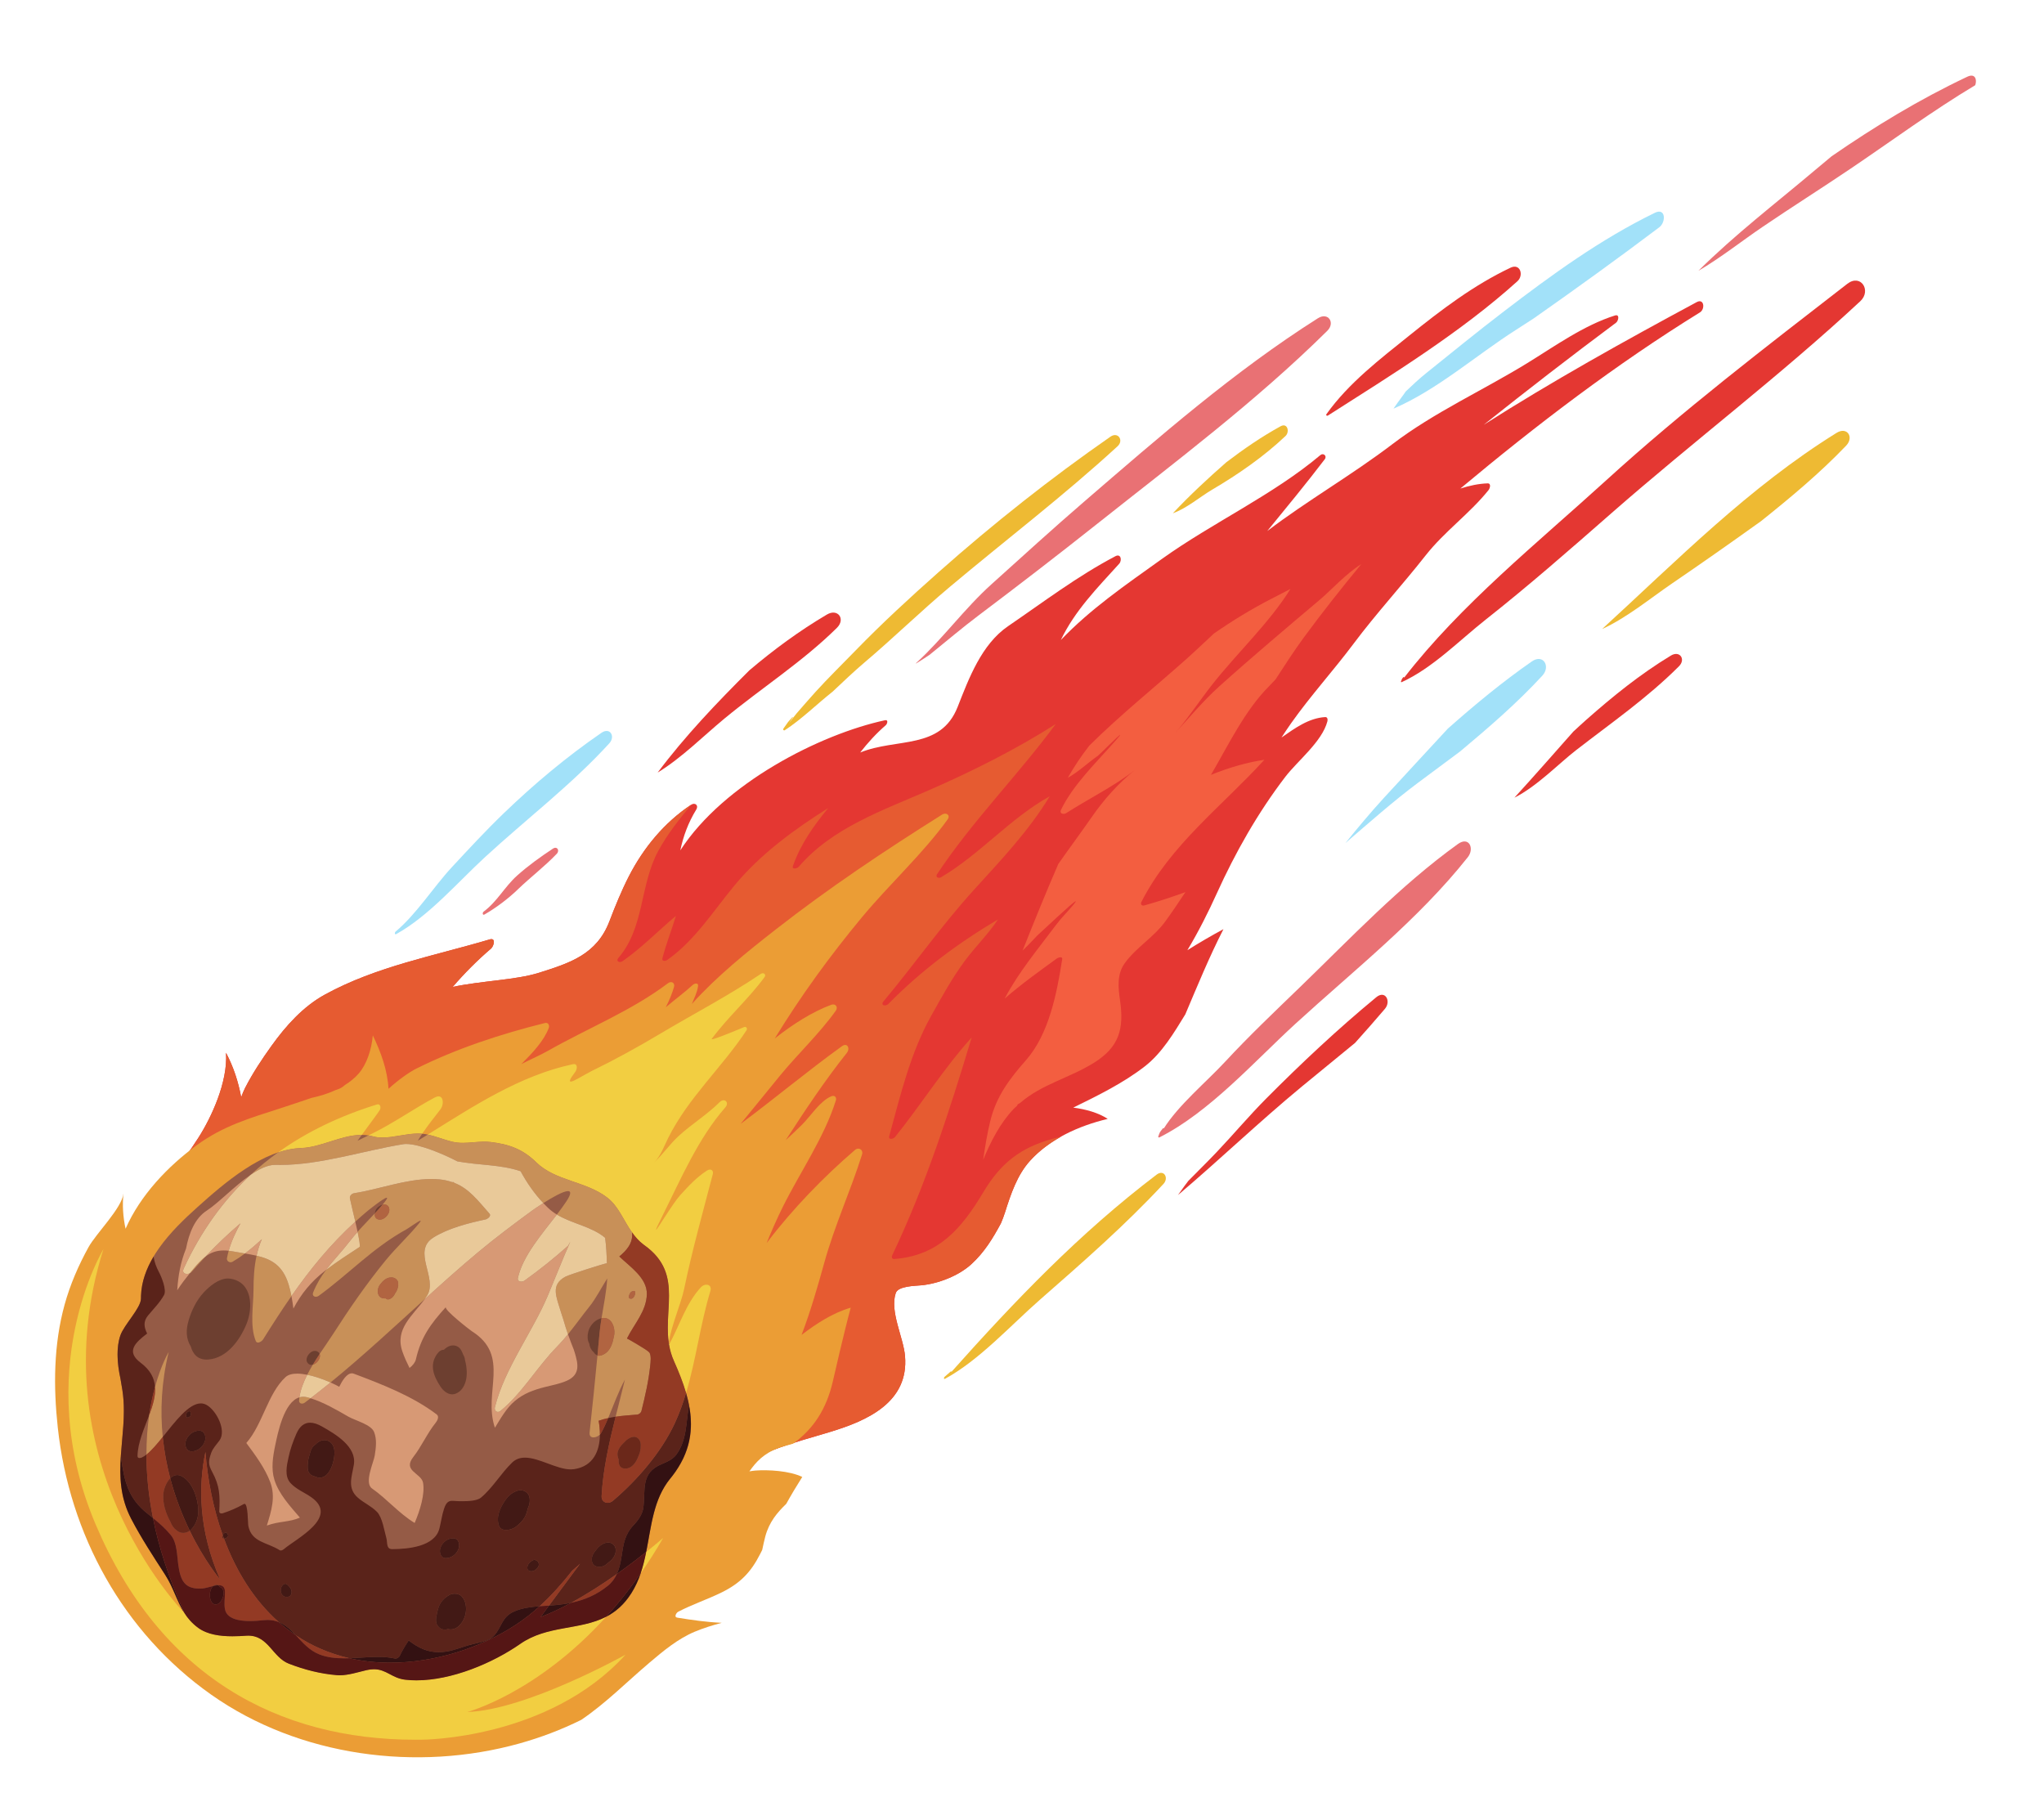 <?xml version="1.0" encoding="UTF-8" standalone="no"?>
<svg
   xmlns:dc="http://purl.org/dc/elements/1.1/"
   xmlns:cc="http://creativecommons.org/ns#"
   xmlns:rdf="http://www.w3.org/1999/02/22-rdf-syntax-ns#"
   xmlns:svg="http://www.w3.org/2000/svg"
   xmlns="http://www.w3.org/2000/svg"
   viewBox="0 0 649.973 575.973"
   height="575.973"
   width="649.973"
   xml:space="preserve"
   id="svg2"
   version="1.1"><defs
     id="defs6"><clipPath
       id="clipPath60"
       clipPathUnits="userSpaceOnUse"><path
         id="path58"
         d="m 492.828,1077.62 c -21.426,0.01 -32.726,13.3 -37.605,30.97 -11.715,19.23 -11.969,39.48 -5.274,62.34 7.082,24.18 18.867,48.42 36.242,67.03 13.563,14.56 35.625,33.05 57.606,33.05 1.918,0 3.844,-0.15 5.754,-0.44 52.929,-8.21 54.746,-69.27 37.929,-109.43 -15.554,-37.2 -46.042,-79.9 -90.312,-83.34 -1.492,-0.12 -2.938,-0.18 -4.34,-0.18" /></clipPath></defs><g
     transform="matrix(1.333,0,0,-1.333,0,575.973)"
     id="g10"><g
       transform="scale(0.1)"
       id="g12"><path
         id="path14"
         style="fill:#e97174;fill-opacity:1;fill-rule:nonzero;stroke:none"
         d="m 3477.9,2307.49 c -137.75,-99.2 -255.69,-224.38 -377.16,-341.81 -60.12,-58.15 -120.95,-115.86 -177.78,-177.17 -46.08,-49.7 -111.55,-103.48 -147.01,-160.09 0.96,1.53 -1,1.86 -1.85,0.73 -9.01,-11.73 -5.99,-6.21 -10.97,-19.09 -0.7,-1.78 0.87,-3.36 2.69,-2.43 119.98,60.5 226.33,181.17 324.41,270.95 139.9,128.02 293.34,248.61 411.26,397.46 16.41,20.7 2.99,50.6 -23.59,31.45" /><path
         id="path16"
         style="fill:#a2e1f9;fill-opacity:1;fill-rule:nonzero;stroke:none"
         d="m 3382.51,2453.43 c 33.47,25.03 67.05,49.9 100.6,74.84 68.34,57.16 135.8,115.28 196.24,180.88 20.2,21.93 2.33,52.98 -25.32,33.74 -70.25,-48.9 -136.13,-103.44 -200.12,-160.09 -50.72,-54.98 -101.62,-109.76 -152.2,-164.86 -32.03,-34.91 -62.33,-71.29 -92.12,-108.1 56.87,48.83 112.99,98.77 172.92,143.59" /><path
         id="path18"
         style="fill:#e43732;fill-opacity:1;fill-rule:nonzero;stroke:none"
         d="m 4406.75,3643.79 c -195.56,-151.56 -392.62,-302.45 -575.53,-469.04 -163.44,-148.87 -346.67,-296.04 -481.99,-470.95 1.13,1.49 -0.41,3.02 -1.66,1.51 -3.91,-4.59 -2.69,-3.06 -5.5,-10.1 -0.47,-1.2 0.6,-2.12 1.73,-1.58 73.29,33.36 137.66,99.63 200.34,149.12 102.89,81.2 201.53,167.65 300.02,253.96 195.69,171.53 403.09,328.34 593.66,505.66 27.14,25.23 1.12,66.38 -31.07,41.42" /><path
         id="path20"
         style="fill:#eeba33;fill-opacity:1;fill-rule:nonzero;stroke:none"
         d="m 3988.22,2928.69 c 67.72,46.24 134.89,93.24 201.57,141.01 3.78,2.75 7.65,5.48 11.49,8.2 70.66,56.55 140.11,114.4 202.81,179.96 19.25,20.13 2.29,46.03 -22.86,30.44 -209.47,-130.09 -378.95,-302.71 -558.58,-467.27 l -0.37,-0.56 c 59,27.17 115.01,73.46 165.94,108.22" /><path
         id="path22"
         style="fill:#e43732;fill-opacity:1;fill-rule:nonzero;stroke:none"
         d="m 3986.04,2757.05 c -73.68,-44.64 -138.67,-97.26 -202.99,-154.16 -10.14,-8.96 -19.94,-18.19 -29.91,-27.31 -46.59,-52.7 -93.02,-105.54 -140.43,-157.53 52.87,26.3 106.34,81.69 146.12,112.56 84.2,65.35 171,125.36 246.42,200.87 16.77,16.8 1.76,38.27 -19.21,25.57" /><path
         id="path24"
         style="fill:#a2e1f9;fill-opacity:1;fill-rule:nonzero;stroke:none"
         d="m 3324.16,3346.04 c 104.77,44.91 198.27,128.26 292.24,187.93 14.29,9.1 28.41,18.4 42.65,27.58 101.08,70.97 201.22,143.17 299.24,217.15 16.13,12.18 15.74,47.37 -10.58,34.54 -130.05,-63.41 -245.62,-147.6 -359.96,-235.05 -62.54,-47.87 -123.81,-97.74 -185.15,-147.11 -18.61,-15.01 -33.18,-28.76 -50.43,-45.24 4.53,4.32 -17.43,-23.84 -28.01,-39.8" /><path
         id="path26"
         style="fill:#e97174;fill-opacity:1;fill-rule:nonzero;stroke:none"
         d="m 4204.9,3779.81 c 68.56,46.54 138.63,90.78 207.35,137.1 99.65,67.24 196.64,138.93 299.74,200.75 4.68,13.51 -0.22,29.03 -18.81,20.25 -114.33,-54.03 -220.68,-118.6 -323.85,-189.85 -13.2,-10.98 -26.43,-21.97 -39.55,-33.04 -92.56,-78.2 -191.42,-153.92 -278.23,-240.18 53.34,31.26 103.75,71.31 153.35,104.97" /><path
         id="path28"
         style="fill:#e43732;fill-opacity:1;fill-rule:nonzero;stroke:none"
         d="m 3603.54,3682.34 c -88.11,-41.73 -165.11,-100.42 -240.65,-161.13 -70.88,-57.01 -145.49,-113.87 -198.53,-188.15 -2.07,-2.87 0.99,-5.01 3.65,-3.33 153.23,97.77 317.08,198.61 451.89,320.31 15.56,14.06 6.86,43.33 -16.36,32.3" /><path
         id="path30"
         style="fill:#e97174;fill-opacity:1;fill-rule:nonzero;stroke:none"
         d="m 3143.88,3561.66 c -199.69,-126.52 -378.03,-282.68 -556.44,-436.42 -75.12,-64.74 -148.51,-131.69 -222.16,-198.04 -64.73,-58.3 -116,-129.83 -179.74,-187.98 l -0.76,-1.41 c 11.49,7.01 22.84,14.28 34.05,21.87 0.41,0.44 0.48,0.55 -0.44,-0.16 38.85,31.3 76.56,63.55 116.48,93.6 94.4,71.11 187.81,143.03 280.37,216.45 187.58,148.89 380.88,293.72 551.08,462.17 19.53,19.34 1.96,45.39 -22.44,29.92" /><path
         id="path32"
         style="fill:#eeba33;fill-opacity:1;fill-rule:nonzero;stroke:none"
         d="m 3054.84,3303.99 c -45.85,-25.23 -87.87,-54.22 -129.2,-85.67 -44.34,-38.84 -87.47,-78.93 -127.79,-121.86 33.21,11.82 65.14,39.52 94.03,56.51 62.1,36.54 122.5,78.39 174.73,127.79 10.5,9.91 4.85,32.37 -11.77,23.23" /><path
         id="path34"
         style="fill:#e43732;fill-opacity:1;fill-rule:nonzero;stroke:none"
         d="m 1972.74,2854.95 c -65.86,-38.84 -127.13,-83.99 -185.19,-133.22 -77.55,-77.26 -153.13,-156.39 -218.7,-243.82 57.64,35.25 109.07,87.29 159.16,128.66 88.63,73.23 186.78,135.8 268.54,216.68 21.08,20.89 2.14,47 -23.81,31.7" /><path
         id="path36"
         style="fill:#eeba33;fill-opacity:1;fill-rule:nonzero;stroke:none"
         d="m 2648.99,3279.15 c -142.72,-99.17 -280.05,-207.91 -409.9,-323.09 -68.22,-60.51 -135.23,-122.18 -198.72,-187.57 -31.91,-32.91 -64.6,-64.69 -95.43,-98.7 -14.93,-16.69 -29.74,-33.51 -44.37,-50.44 -9.07,-10.36 -28.46,-38.95 -9.04,-9.35 l -0.81,0.52 c -14.03,-15.67 -8.43,-8.75 -21.68,-27.48 -1.99,-2.78 0.04,-4.78 2.51,-4.5 40.8,26.47 77.27,62.82 114.6,92.32 25.33,23.78 50.25,47.75 75.58,69.19 69.29,58.63 134.28,122.22 203.91,180.66 133.32,111.97 272.25,217.83 400.46,335.7 15.23,13.99 1.08,35.35 -17.11,22.74" /><path
         id="path38"
         style="fill:#a2e1f9;fill-opacity:1;fill-rule:nonzero;stroke:none"
         d="m 1434.75,2572.74 c -83.75,-57.67 -160.02,-121.65 -233.11,-191.96 -42.8,-41.21 -83.2,-84.93 -123.6,-128.44 -44.08,-47.52 -84.673,-112.34 -134.329,-153.79 -2.5,-2.07 -2.617,-8.25 1.777,-5.81 77.962,43.32 146.142,123.25 211.662,183.58 98.3,90.56 206.26,172.52 296.39,271.37 14.94,16.35 1.81,39.26 -18.79,25.05" /><path
         id="path40"
         style="fill:#e97174;fill-opacity:1;fill-rule:nonzero;stroke:none"
         d="m 1318.96,2296.43 c -29.82,-19.71 -58.57,-40.31 -85.22,-64.11 -30,-26.82 -47.4,-61.91 -80.03,-86.15 -3.21,-2.38 -2.84,-9.6 2.07,-6.78 27.76,15.87 56.77,37.84 79.51,59.81 30.26,29.22 63.77,54.48 92.89,84.95 7.63,8 0.85,18.92 -9.22,12.28" /><path
         id="path42"
         style="fill:#eeba33;fill-opacity:1;fill-rule:nonzero;stroke:none"
         d="m 2759.15,1518.79 c -184.79,-140.44 -337.32,-300.17 -489.89,-471 0.88,0.98 0.04,2.56 -1.14,1.53 -4.99,-4.33 -9.97,-8.66 -14.94,-13 -1.84,-1.59 -2.07,-6.35 1.4,-4.47 81.33,44.18 157.03,127.93 226.41,188.71 101.76,89.19 202.52,177.03 294.64,276.24 13.03,14.04 1.13,35.37 -16.48,21.99" /><path
         id="path44"
         style="fill:#e43732;fill-opacity:1;fill-rule:nonzero;stroke:none"
         d="m 3105.39,1728.77 c 42.28,34.91 84.85,69.49 127.21,104.32 24.21,26.87 47.99,54.02 71.22,81.27 15.11,17.69 1.2,45.7 -20.71,27.6 -92.13,-76.08 -178.16,-156.83 -262.28,-241.38 -40.73,-40.94 -77.94,-85.34 -117.7,-127.25 -22.3,-23.54 -45.6,-46.26 -68.34,-69.45 -1.23,-1.27 -14.72,-19.52 -24.77,-33.88 99.84,84.64 194.39,175.4 295.37,258.77" /><path
         id="path46"
         style="fill:#e43732;fill-opacity:1;fill-rule:nonzero;stroke:none"
         d="m 4047.72,3600.27 c -174.14,-93.72 -344.15,-188.31 -508.33,-292.82 103.73,82.67 208.68,163.86 315.76,243.6 5.63,4.2 9.37,20.97 -2.5,17.26 -73.92,-23.07 -144.02,-73.57 -209.82,-113.97 -105.79,-64.95 -222.2,-117.52 -320.92,-192.77 -97.35,-74.2 -203.18,-134.6 -298.84,-207.49 46.23,56.67 92.82,112.96 137.24,171.33 5.86,7.74 -3.28,15.92 -10.58,9.79 -112.73,-95.01 -257.18,-161.26 -377.53,-247.35 -90.46,-64.74 -170.05,-119.19 -241.53,-193.67 33.59,69.86 85.27,122.46 139.19,181.89 7.19,7.93 4.28,24.96 -8.99,17.97 -91.2,-47.93 -171.29,-109.05 -256.04,-166.9 -63.29,-43.22 -93.51,-124.34 -120.28,-192.47 -40.51,-103.22 -144.91,-73.42 -232.53,-108.9 18,23.1 37.83,45.05 60.95,65.06 3.67,3.19 6.84,13.79 -1.74,11.93 -154.67,-33.39 -384.36,-149.78 -488.31,-310.39 6.97,33.34 18.69,65.83 38.12,97.44 6.11,9.92 -3.06,17.51 -12.28,11.37 -63.98,-42.44 -113.67,-102.75 -148.56,-170.74 -17.53,-34.23 -32.65,-71.29 -46.33,-107.19 -30.3,-79.41 -94.32,-99.56 -167.52,-122.75 -55.89,-17.7 -135.11,-18.84 -206.44,-33.9 28.72,33.39 59.77,64.38 91.53,91.46 6.37,5.44 12.46,26.52 -3.17,21.87 -132.88,-39.51 -270.079,-64.21 -393.125,-131.58 -52.047,-28.51 -93.258,-74.66 -127.469,-122.38 -23.446,-32.71 -44.531,-64.54 -62.996,-100.35 -3.586,-6.95 -6.567,-14.53 -9.289,-22.34 -6.828,37.03 -18.543,72.88 -36.2,106.11 4.579,-70 -35.382,-154.89 -65.988,-202.74 -21.933,-34.37 -46.25,-67.12 -71.25,-99.38 -20.488,-32.34 -41.652,-63.14 -60.93,-91.73 C 264.539,1302.01 196.777,1203 175.449,1064.53 133.457,792.078 277.883,522.789 468.566,339.828 564.109,248.141 692.977,235.469 817.98,220.43 c 140.211,-16.86 290.36,-6.41 426.16,31.711 111.2,31.199 199.63,105.089 277.33,187.89 48.19,51.36 91.62,105.321 136.32,159.641 46.41,56.43 104.54,90.808 166.76,123.566 7.82,4.133 19.29,18.102 9.84,26.551 -34.23,30.59 -70.1,42.199 -107.95,44.961 75.37,62.602 159.33,81.75 253.75,110.262 88.91,26.828 188.25,70.859 178.75,181.128 -3.84,44.59 -36.84,106.35 -22.12,150.23 5.63,16.79 46.3,17 61.4,18.45 40.18,3.89 88.69,22.69 118.69,50.1 31.93,29.16 51.65,62.41 70.71,97.54 3.65,8.59 7.04,17.33 9.91,26.46 13.63,43 28.8,89.02 59.79,123.12 47.29,52.01 115.52,83.01 185.2,99.73 -22.46,14.69 -51.8,22.94 -82.28,26.91 60.56,29.58 120.65,59.36 171.26,98.81 40.7,31.75 69.29,79.95 96.1,123.7 29.01,68.38 57.14,137.15 90.94,203.16 -29.09,-15.68 -57.81,-32.36 -86.01,-50.17 26.99,45.03 50.29,91.53 70.08,135.29 44.16,97.59 98.13,192.82 163.44,278.15 29.38,38.42 87.74,83.9 100.49,132.56 1,3.85 0.47,10.45 -5.19,10.12 -39.19,-2.28 -71.89,-26.23 -104.33,-48.77 8.22,12.57 16.04,24.26 22.93,34.04 46.71,66.13 101.07,125.64 149.55,190.45 53.63,71.66 115.67,139.06 171.11,209.61 45.44,57.78 104.95,99.57 150.33,156.15 3.23,4.05 7.14,16.37 -2.43,16.03 -21.24,-0.73 -42.95,-5.33 -64.81,-12.36 182.01,152.18 371.35,296.49 571.46,420.16 12.98,8.02 9.99,34.06 -7.44,24.66" /><path
         id="path48"
         style="fill:#e65b31;fill-opacity:1;fill-rule:nonzero;stroke:none"
         d="M 2511.06,1604.28 C 2434.5,1583.16 2387.4,1546.4 2346.47,1478 c -51.86,-86.68 -106.38,-152.38 -213.12,-160.48 -5.68,-0.42 -7.05,4.41 -4.94,8.85 79.69,167.1 136.24,342.98 189.61,519.83 -66.97,-74.46 -120.28,-159.69 -182.91,-237.78 -3.72,-4.64 -16.48,-7.54 -13.82,2.19 26.72,97.63 50.28,197.71 99.96,286.79 24.96,44.72 49.88,90.16 80.41,131.38 24.69,33.35 55.95,63.88 78.99,98.69 -94.92,-56.16 -184.02,-122.44 -261.27,-201.34 -6.78,-6.95 -19.91,-3.72 -11.68,6.12 72.98,87.11 137.86,180.22 214.34,264.46 64.9,71.5 132.04,141.76 182.13,224.64 -94.77,-52.55 -166.02,-138.39 -259.65,-193.35 -5.56,-3.25 -13.75,0.52 -9.18,7.42 84.35,127.28 192.72,235.75 283.2,358.31 -96.23,-61.32 -200,-113.13 -304.29,-158.64 -108.65,-47.44 -229.38,-89.12 -308.74,-181.83 -3.59,-4.14 -17.29,-7.61 -13.82,2.19 18.31,51.92 49.6,95.99 84.11,137.92 -81.57,-51.33 -161.97,-110.29 -223.39,-184.39 -50.94,-61.42 -94.09,-130.88 -160.08,-177.7 -4.43,-3.14 -14.3,-4.68 -12.06,3.98 8.89,34.24 21.98,67.07 32.22,100.83 -42.62,-35.79 -81.29,-75.92 -127.14,-107.95 -7.19,-5.03 -17.31,-0.7 -9.91,7.91 62.19,72.27 50.65,173.51 94.8,254.79 21.79,40.16 49.99,75.61 78.93,110.54 l -0.41,-0.2 c -63.98,-42.44 -113.67,-102.75 -148.56,-170.74 -17.53,-34.23 -32.65,-71.29 -46.33,-107.19 -30.3,-79.41 -94.32,-99.56 -167.52,-122.75 -55.89,-17.7 -135.11,-18.84 -206.44,-33.9 28.72,33.39 59.77,64.38 91.53,91.46 6.37,5.44 12.46,26.52 -3.17,21.87 -132.88,-39.51 -270.079,-64.21 -393.125,-131.58 -52.047,-28.51 -93.258,-74.66 -127.469,-122.38 -23.446,-32.71 -44.531,-64.54 -62.996,-100.35 -3.586,-6.95 -6.567,-14.53 -9.289,-22.34 -6.828,37.03 -18.543,72.88 -36.2,106.11 4.579,-70 -35.382,-154.89 -65.988,-202.74 -21.933,-34.37 -46.25,-67.12 -71.25,-99.38 -20.488,-32.34 -41.652,-63.14 -60.93,-91.73 C 264.539,1302.01 196.777,1203 175.449,1064.53 133.457,792.078 277.883,522.789 468.566,339.828 564.109,248.141 692.977,235.469 817.98,220.43 c 140.211,-16.86 290.36,-6.41 426.16,31.711 111.2,31.199 199.63,105.089 277.33,187.89 48.19,51.36 91.62,105.321 136.32,159.641 46.41,56.43 104.54,90.808 166.76,123.566 7.82,4.133 19.29,18.102 9.84,26.551 -34.23,30.59 -70.1,42.199 -107.95,44.961 75.37,62.602 159.33,81.75 253.75,110.262 88.91,26.828 188.25,70.859 178.75,181.128 -3.84,44.59 -36.84,106.35 -22.12,150.23 5.63,16.79 46.3,17 61.4,18.45 40.18,3.89 88.69,22.69 118.69,50.1 31.93,29.16 51.65,62.41 70.71,97.54 3.65,8.59 7.04,17.33 9.91,26.46 13.63,43 28.8,89.02 59.79,123.12 21.2,23.31 46.73,42.21 74.6,57.69 -6.95,-1.73 -13.88,-3.54 -20.86,-5.45" /><path
         id="path50"
         style="fill:#eb9d35;fill-opacity:1;fill-rule:nonzero;stroke:none"
         d="m 2260.59,2366.11 c 7.42,10.25 -3.61,17.54 -12.76,11.82 -136.64,-85.8 -270.08,-174.88 -397.25,-274.27 -68.19,-53.27 -140.44,-111.25 -200.12,-177.77 5.64,14.04 12.64,27.09 14.77,42.65 1.22,8.68 -8.62,6.54 -12.59,2.88 -20.28,-18.68 -43.14,-35.25 -64.4,-53.4 8.25,16.23 15,32.38 19.6,48.25 2.91,9.94 -6.22,15.28 -14.32,9.15 -86.42,-65.45 -192.03,-107.66 -286.32,-161.24 -18.1,-10.3 -40.98,-20.16 -63.4,-31.61 27.21,27.22 53.71,55.41 65.32,86.2 2.35,6.23 -1.48,13.61 -8.89,11.76 -104.09,-25.76 -211.95,-61.15 -307.757,-109.18 -16.106,-8.07 -41.692,-26.04 -65.715,-47.88 -2.512,45.17 -17.949,86.97 -37.41,127.52 -2.993,-34.45 -14.75,-69.19 -33.52,-90.85 -9.129,-10.56 -20.379,-19.66 -32.906,-27.52 -5.277,-4.88 -11.504,-8.77 -19.094,-11.07 -1.082,-0.31 -2.101,-0.71 -3.172,-1.04 -18.183,-8.43 -37.851,-14.45 -57.402,-18.65 -24.25,-8.18 -48.469,-16.47 -72.875,-24.34 -73.797,-23.82 -137.859,-42.23 -201.473,-88.78 -68.386,-50.08 -134.258,-119.01 -169.343,-199.04 -6.055,27.36 -8.09,57.38 -4.875,84.36 -4.239,-35.72 -65.247,-95.14 -83.641,-128.54 C 187.09,1302.01 167.336,1256.5 154.094,1208.56 127.813,1113.28 127.227,1012.68 137.883,915.012 165.676,660.52 293.477,426.578 503.918,278.211 713.574,130.379 995.43,93.738 1239.23,161.84 c 50.8,14.191 100.3,32.941 147.38,56.32 58.09,39.32 107.56,89.578 162.96,136.629 32.67,27.723 67.86,56.992 107.78,73.641 20.98,8.73 42.46,15.422 64.21,21.23 -35.42,1.559 -70.7,6.559 -106.04,12.328 -8.34,1.364 -2.06,11.742 2.17,13.973 33.54,17.539 69.48,29.379 103.43,46 44.23,21.668 70.12,47.98 92.34,92.039 1.59,3.191 3.21,6.371 4.82,9.559 2.36,11.101 4.65,21.882 7.24,31.671 9.31,35 28.46,57.231 50.09,78.239 12.06,21.75 24.84,43.09 38.19,64.14 -30.85,14.911 -81.58,17.493 -111.99,15.231 -4.93,-0.371 -9.48,-1.172 -14.09,-1.899 15.82,22.348 33.77,42.661 69.6,55.68 11.14,4.027 22.93,7.18 34.73,10.438 48.77,35.363 79.33,82.492 94.56,147.951 2.05,8.95 26.49,116.09 42.82,176.42 -42.8,-12.48 -81.32,-37.54 -117.29,-64.98 21.4,56.1 38.05,113.97 54.23,172.21 24.79,89.41 62.52,170.87 90.02,258.01 3.6,11.35 -7.79,18.77 -17,10.84 -74.32,-63.84 -148.31,-139.94 -210.59,-221.92 11.97,29.27 24.66,58.3 38.93,86.93 41.13,82.54 98.68,165.4 126.23,253.29 2.41,7.68 -3.16,13.04 -10.72,9.92 -27.21,-11.26 -49.83,-47.91 -70.1,-67.89 -12.65,-12.45 -25.66,-24.67 -38.81,-36.84 46.06,71.16 92.96,141.8 145.82,208.24 8.32,10.46 1.43,25.4 -11.76,15.85 -81.92,-59.08 -160.36,-124.73 -241.79,-185.36 31.83,38.3 62.82,77.28 94.53,115.77 42.67,51.86 93.8,99.87 132.62,154.28 6.34,8.89 -0.88,17.84 -10.65,14.22 -45.6,-16.82 -91.71,-46.44 -134.8,-80.27 62.06,101.36 130.82,196.17 207.81,288.96 65.52,78.89 144.58,150.7 204.48,233.42" /><path
         id="path52"
         style="fill:#955b46;fill-opacity:1;fill-rule:nonzero;stroke:none"
         d="m 1607.73,1074.24 c -44.05,98.48 35.91,200.38 -70.54,276.24 -42.37,30.19 -51.1,84.56 -88.06,113.24 -51.61,40 -123.75,39.41 -169.87,84.52 -32.5,31.84 -65.53,43.34 -109.58,48.48 -13.49,1.58 -26.66,0.46 -39.83,-0.65 -16.86,-1.42 -33.72,-2.84 -51.23,1.37 -23.63,5.67 -47.48,16.76 -71.91,19.03 -16.628,1.53 -34.515,-1.42 -52.284,-4.38 -22.465,-3.73 -44.735,-7.47 -64.016,-2.14 -58.055,16.08 -115.195,-25.81 -172.558,-27.68 C 627.668,1579.3 533.965,1497.76 470.594,1440.85 408.367,1385 335.828,1311.5 336.336,1223.51 c 0.117,-22.78 -40.496,-62.9 -49.207,-88.32 -10.867,-31.83 -6.848,-70.98 0.254,-103.12 1.523,-9.07 3.144,-18.14 4.551,-27.18 16.543,-106.242 -32.93,-203.679 21.191,-307.429 24.109,-46.223 52.266,-88.922 80.5,-132.699 29.676,-46.012 32.957,-93.133 79.07,-127.102 30.879,-22.73 78.996,-21.332 114.598,-18.82 52.277,3.672 61.594,-51.09 101.672,-66.66 37.187,-14.418 75.344,-24.239 115.078,-27.469 22.344,-1.82 48.504,6.84 69.816,11.891 44.266,10.449 55.145,-18.473 93.258,-22.762 89.463,-10.078 200.823,34.539 273.923,85.48 87.09,60.711 198.35,16.192 264.78,120.5 54.22,85.239 30.12,196.731 93.17,274.02 74.84,91.719 53.28,180.801 8.74,280.4" /><g
         id="g54"><g
           clip-path="url(#clipPath60)"
           id="g56"><path
             id="path62"
             style="fill:#6d3f30;fill-opacity:1;fill-rule:nonzero;stroke:none"
             d="m 443.254,1077.62 h 161.043 v 193.391 H 443.254 Z" /></g></g><path
         id="path64"
         style="fill:#6d3f30;fill-opacity:1;fill-rule:nonzero;stroke:none"
         d="m 1078.69,994.68 c -11.6,0 -21.75,9.04 -28.18,18.89 -15.78,24.07 -26.58,50.56 -8.19,76.89 5.28,7.55 10.81,10.54 16.22,10.54 0.1,0 0.19,0 0.29,0 2.59,2.34 5.2,4.65 8.41,6.52 4.4,2.58 9.08,3.86 13.58,3.86 8.06,0 15.55,-4.12 19.88,-12.41 1.62,-3.08 3.06,-6.45 4.43,-9.93 1.47,-2.38 2.69,-5.1 3.5,-8.26 0.4,-1.51 0.4,-3.06 0.66,-4.56 4.55,-16.86 5.87,-35.54 1.59,-50.6 -3.6,-12.73 -11.21,-24.72 -24.15,-29.472 -2.74,-1.007 -5.43,-1.468 -8.04,-1.468" /><path
         id="path66"
         style="fill:#6d3f30;fill-opacity:1;fill-rule:nonzero;stroke:none"
         d="m 894.258,1426.49 c 0.219,1.73 0.597,3.45 1.023,5.07 1.86,7.04 9.567,13.44 17.129,15.4 -5.875,-7 -11.965,-13.78 -18.152,-20.47" /><path
         id="path68"
         style="fill:#6d3f30;fill-opacity:1;fill-rule:nonzero;stroke:none"
         d="m 1425.26,1087.33 c -0.51,0.18 -1.01,0.4 -1.5,0.67 -3.84,2.16 -5.86,4.67 -8.26,7.95 -5.78,5.09 -8.88,12.15 -9.87,19.95 -5.05,8.4 -4.43,20.49 -2.04,29.3 3.4,12.54 13.27,24.15 25.25,29.19 2.13,0.9 4.18,1.54 6.14,1.96 -2,-12.29 -3.73,-24.31 -4.77,-35.81 -1.62,-17.75 -3.26,-35.49 -4.95,-53.21" /><path
         id="path70"
         style="fill:#6d3f30;fill-opacity:1;fill-rule:nonzero;stroke:none"
         d="m 742.793,1064.95 c -2.766,0 -5.414,0.97 -7.645,3.22 l -0.628,0.63 c -6.387,6.45 -2.43,16.5 2.765,22.29 l 0.77,0.84 c 3.386,3.77 8.199,6.42 13.175,6.42 1.368,0 2.747,-0.2 4.11,-0.63 1.738,-0.55 3.281,-1.53 4.57,-2.8 1.211,-1.2 2.074,-2.53 2.633,-3.95 -5.527,-8.31 -11.039,-16.86 -16.273,-25.54 -1.165,-0.31 -2.329,-0.48 -3.477,-0.48" /><path
         id="path72"
         style="fill:#5a231a;fill-opacity:1;fill-rule:nonzero;stroke:none"
         d="m 943.734,364.32 c -0.461,0 -0.91,0.051 -1.351,0.149 -13.156,2.929 -26.891,3.883 -40.899,3.883 -13.254,0 -26.757,-0.852 -40.269,-1.711 -9.25,-0.59 -18.504,-1.18 -27.68,-1.493 -48.301,11.114 -90.812,29.973 -127.992,54.883 -12.133,12.879 -24.496,24.848 -40.578,31.348 -59.27,52.43 -101.985,122.082 -130.676,199.211 0.02,0 0.039,0 0.059,0 5.242,0 12.707,4.601 8.679,10.691 l -1.066,1.598 c -0.945,1.43 -2.121,2 -3.34,2 -2.758,0 -5.75,-2.918 -6.875,-5.367 l -0.398,-0.864 c -22.555,63.18 -35.887,131.09 -41.336,198.442 -16.653,-80.231 -17.102,-185.219 35.054,-304.07 0,0 -36.656,42.769 -72.425,116.281 2.359,1.699 4.019,3.699 5.797,5.668 l 0.39,0.41 c 1.152,1.312 2.219,2.652 3.145,4.07 7.949,10.891 11.535,26.313 11.093,39.449 -0.964,27.723 -13.457,66.68 -39.519,80.43 -3.84,2.024 -7.484,2.922 -10.906,2.922 -6.328,0 -11.903,-3.082 -16.59,-7.801 -8.055,30.602 -14.356,63.551 -17.824,98.492 29.769,36.879 61.988,80.071 90.781,80.071 4.648,0 9.215,-1.133 13.66,-3.594 23.414,-12.938 48.328,-60.906 30.777,-85 -7.066,-9.707 -15.847,-18.379 -19.871,-30.039 -6.476,-18.82 -7.07,-26.91 2.52,-44.578 18.347,-33.879 18.84,-57.231 16.941,-94.442 -0.16,-3.461 2.594,-4.871 5.461,-4.871 0.934,0 1.883,0.153 2.742,0.422 17.942,5.809 34.028,12.879 50.528,22.102 0.539,0.297 1.047,0.449 1.523,0.449 8.547,0 7.734,-45.84 9.082,-52.723 7.863,-39.418 44.797,-38.828 74.66,-57.797 0.809,-0.519 1.739,-0.73 2.711,-0.73 2.617,0 5.547,1.559 7.238,3.019 29.309,25.211 133.442,76.192 65.461,124.059 -16.66,11.723 -35.527,18.539 -49.531,33.871 -14.969,16.442 -8.711,42.231 -4.715,60.949 4.09,19.391 10.868,38.34 18.746,56.469 8.098,18.621 19.403,26.434 32.782,26.434 8.617,0 18.09,-3.242 28.121,-8.922 31.734,-17.93 83.386,-48.031 76.269,-91.121 -4.789,-29.188 -16.593,-56.289 9.942,-79.231 14.304,-12.386 31.308,-19.359 45.136,-33.367 12.965,-13.191 17.618,-45.641 22.586,-63.25 2.868,-10.051 -1.082,-25.793 13.911,-25.781 0.058,0 0.121,0 0.179,0 37.219,0.328 101.403,5.66 112.353,49.34 3.98,15.851 5.89,31.582 11.1,47.199 5.31,15.922 11.28,18.75 19.89,18.75 4.54,0 9.82,-0.789 16.11,-0.848 2.13,-0.031 4.71,-0.07 7.59,-0.07 14.1,0 35.28,0.891 44.32,8.449 28.6,24.031 47.69,57.93 74.45,83.75 8.83,8.52 19.25,11.711 30.62,11.711 16.87,0 35.81,-7 54.74,-14.012 18.93,-7 37.83,-14 54.6,-14 2.62,0 5.2,0.172 7.71,0.539 46.06,6.793 61.36,43.602 61.7,82.473 1.05,1.059 1.94,2.199 2.62,3.41 6.04,10.649 11.65,22.938 17.15,36.008 5.87,1.289 11.77,2.34 17.71,3.231 -15.8,-63.18 -30.14,-126.95 -33.41,-189.309 -0.54,-10.293 6.38,-16.102 14.43,-16.102 4.16,0 8.62,1.563 12.5,4.852 57.8,49.051 115.72,115.898 147.75,185.238 10.81,23.41 19.49,47.52 26.85,72.063 7.28,-25.16 11.6,-49.821 11.6,-74.223 0.01,-41.711 -12.6,-82.68 -44.64,-124.141 43.52,56.321 51.11,111.782 39.99,169.391 -7.37,-41.008 -4.53,-83.609 -30.63,-118.68 -8.11,-10.89 -22.89,-17.289 -34.87,-22.257 -50.32,-20.883 -38,-61.082 -43.32,-103.34 -2.03,-15.934 -12.09,-30.16 -22.81,-41.434 -21.78,-22.949 -24.59,-44.898 -29.42,-76.156 -2.2,-14.301 -5.29,-28.434 -11.12,-41.141 -32.87,-23.222 -70.45,-47.691 -108.95,-68.582 -13.6,-2.859 -27.73,-4.73 -42.48,-5.969 -3.38,-0.289 -6.82,-0.539 -10.31,-0.769 l 74.11,100.051 c 0,0 -6.55,-6.481 -19.02,-16.953 -23.79,-30.239 -49.23,-58.969 -77.48,-84.618 -20.81,-1.589 -41.9,-4.25 -60.19,-12.179 -30.6,-13.262 -29.35,-36.621 -48.21,-57.582 -11.88,-13.18 -35.92,-16.899 -51.91,-20.789 -20.9,-5.11 -41.33,-14.34 -62.7,-17.582 -6.21,-0.95 -12.13,-1.399 -17.8,-1.399 -27.27,-0.012 -49.006,10.539 -71.56,27.899 -7.93,-11.739 -15.039,-23.399 -21.192,-36.528 -1.554,-3.293 -6.039,-6.711 -10.004,-6.711 m 98.546,106.739 c -2.14,-8.34 -4.16,-20.09 1.4,-27.93 4.98,-7.008 10.98,-9.699 17.23,-9.699 2.57,0 5.17,0.449 7.76,1.242 2.22,-0.531 4.38,-0.793 6.47,-0.793 18.46,0 31.83,19.699 35.42,36.82 2.97,14.41 1.1,31.16 -9.27,42.199 -4,4.274 -10.31,6.262 -16.56,6.262 -4.51,0 -8.99,-1.039 -12.52,-3.012 -11.69,-6.476 -20.52,-15.398 -25.51,-27.988 -1.58,-4.039 -2.47,-8.129 -3.5,-12.371 -0.3,-1.25 -1.77,-7.57 -1.7,-7.57 0.03,0 0.25,0.781 0.78,2.84 m -361.764,71.73 c -4.586,0 -9.067,-5.918 -9.981,-9.789 -2.539,-7.07 0.559,-19.27 9.184,-21.121 1.535,-0.32 3.051,-0.5 4.496,-0.5 5.867,0 10.637,2.883 11.383,10.359 0.621,6.453 -3.5,12.942 -8.442,17.313 -0.515,0.859 -1.218,1.57 -2.398,1.82 l -1.504,1.149 c -0.899,0.531 -1.82,0.769 -2.738,0.769 m 594.714,57.082 c -3.59,0 -7.58,-3 -9.94,-4.922 -4.6,-3.801 -7.62,-8.75 -7.33,-14.84 0.26,-5.488 4.85,-7.55 9.5,-7.55 2.52,0 5.06,0.601 6.93,1.601 5.39,2.801 12.77,10.078 10.74,17.051 l -0.41,1.469 c -0.81,3 -2.43,4.531 -5.31,5.179 l -1.73,1.45 c -0.78,0.39 -1.61,0.562 -2.45,0.562 m 141.57,16.859 c -3.77,-5.66 -5.94,-12.218 -4.91,-19.429 1.43,-9.949 9.28,-14.301 17.73,-14.301 5.99,0 12.28,2.18 16.81,6.109 l 1.33,1.153 c 2.2,1.879 3.69,3.179 4.67,4.039 8.42,6.117 15.01,14.519 16.34,25.328 1.53,12.199 -6.63,21.57 -18.04,21.57 -1.52,0 -3.09,-0.16 -4.7,-0.508 l -0.3,-0.082 c -4.71,-1.007 -9.03,-3.328 -13.02,-6.148 l 0.03,0.199 -0.69,-0.699 c -2.84,-2.09 -5.34,-4.512 -7.56,-7.281 l -1.02,-1.192 -1.11,-1.437 c -1.22,-1.5 -2.44,-3.09 -3.65,-4.731 l -1.62,-2.109 -0.41,-0.531 0.12,0.05 m -335.78,34.629 c -13.53,0 -25.61,-9.789 -30.19,-22.339 -3.69,-10.11 -0.44,-25.129 12.9,-25.129 13.53,0 25.65,9.789 30.19,22.339 3.69,10.11 0.44,25.129 -12.9,25.129 m 160.53,114.692 c -1.8,0 -3.58,-0.231 -5.31,-0.711 -13.82,-3.852 -23.85,-12.68 -31.78,-24.41 -11.68,-17.301 -21.37,-38.371 -14.4,-59.18 2.64,-7.879 9.65,-10.738 17.34,-10.738 8.42,0 17.65,3.437 22.83,7.488 14.26,11.18 24.29,22.031 27.94,40.34 l -0.03,1.699 c 0.47,1.051 1.07,2.039 1.52,3.09 3.94,8.851 5.78,20.031 2.21,29.269 -3.08,7.93 -11.77,13.153 -20.32,13.153 M 774.063,885.512 c -7.211,0 -14.899,-3.332 -21.258,-10.293 l -0.032,-0.071 c -7.902,-3.976 -12.089,-14.847 -13.984,-23.48 -3.789,-10.469 -5.293,-21.68 -4.785,-33.77 0.437,-10.457 7.93,-17.687 17.734,-19.257 l 0.227,-0.161 c 3.953,-1.859 7.664,-2.71 11.125,-2.71 26.121,-0.008 37.945,48.191 34.105,68.398 -2.672,13.922 -12.375,21.344 -23.132,21.344 m -298.965,22.519 c -14.121,0 -26.739,-10.211 -31.457,-23.261 -3.828,-10.559 -0.477,-26.211 13.457,-26.211 14.093,0 26.691,10.211 31.406,23.269 3.84,10.551 0.488,26.203 -13.406,26.203 m -23.356,46.449 c -2.812,0 -6.773,-3.39 -7.101,-6.128 -0.188,-1.602 -0.371,-3.223 -0.559,-4.821 -0.348,-3.043 1.262,-4.293 3.348,-4.293 3.441,0 8.179,3.41 7.609,7.883 -0.187,1.481 -0.371,2.969 -0.555,4.457 -0.269,2.094 -1.367,2.902 -2.742,2.902" /><path
         id="path74"
         style="fill:#421915;fill-opacity:1;fill-rule:nonzero;stroke:none"
         d="m 452.641,669.301 c -17.102,35.14 -33.989,77.269 -46.59,125.148 4.687,4.719 10.262,7.801 16.59,7.801 3.422,0 7.066,-0.898 10.906,-2.922 26.062,-13.75 38.555,-52.707 39.519,-80.43 0.442,-13.136 -3.144,-28.558 -11.093,-39.449 -0.926,-1.418 -1.993,-2.758 -3.145,-4.07 l -0.39,-0.41 C 456.66,673 455,671 452.641,669.301" /><path
         id="path76"
         style="fill:#421915;fill-opacity:1;fill-rule:nonzero;stroke:none"
         d="m 763.09,795.77 c -3.461,0 -7.172,0.851 -11.125,2.71 l -0.227,0.161 c -9.804,1.57 -17.297,8.8 -17.734,19.257 -0.508,12.09 0.996,23.301 4.785,33.77 1.895,8.633 6.082,19.504 13.984,23.48 l 0.032,0.071 c 6.359,6.961 14.047,10.293 21.258,10.293 10.757,0 20.46,-7.422 23.132,-21.344 3.84,-20.207 -7.984,-68.406 -34.105,-68.398" /><path
         id="path78"
         style="fill:#421915;fill-opacity:1;fill-rule:nonzero;stroke:none"
         d="m 684.215,511.379 c -1.445,0 -2.961,0.18 -4.496,0.5 -8.625,1.851 -11.723,14.051 -9.184,21.121 0.914,3.871 5.395,9.789 9.981,9.789 0.918,0 1.839,-0.238 2.738,-0.769 l 1.504,-1.149 c 1.18,-0.25 1.883,-0.961 2.398,-1.82 4.942,-4.371 9.063,-10.86 8.442,-17.313 -0.746,-7.476 -5.516,-10.359 -11.383,-10.359" /><path
         id="path80"
         style="fill:#421915;fill-opacity:1;fill-rule:nonzero;stroke:none"
         d="m 1060.91,433.43 c -6.25,0 -12.25,2.691 -17.23,9.699 -5.56,7.84 -3.54,19.59 -1.4,27.93 -0.53,-2.059 -0.75,-2.84 -0.78,-2.84 -0.07,0 1.4,6.32 1.7,7.57 1.03,4.242 1.92,8.332 3.5,12.371 4.99,12.59 13.82,21.512 25.51,27.988 3.53,1.973 8.01,3.012 12.52,3.012 6.25,0 12.56,-1.988 16.56,-6.262 10.37,-11.039 12.24,-27.789 9.27,-42.199 -3.59,-17.121 -16.96,-36.82 -35.42,-36.82 -2.09,0 -4.25,0.262 -6.47,0.793 -2.59,-0.793 -5.19,-1.242 -7.76,-1.242" /><path
         id="path82"
         style="fill:#421915;fill-opacity:1;fill-rule:nonzero;stroke:none"
         d="m 1207.4,671.012 c -7.69,0 -14.7,2.859 -17.34,10.738 -6.97,20.809 2.72,41.879 14.4,59.18 7.93,11.73 17.96,20.558 31.78,24.41 1.73,0.48 3.51,0.711 5.31,0.711 8.55,0 17.24,-5.223 20.32,-13.153 3.57,-9.238 1.73,-20.418 -2.21,-29.269 -0.45,-1.051 -1.05,-2.039 -1.52,-3.09 l 0.03,-1.699 c -3.65,-18.309 -13.68,-29.16 -27.94,-40.34 -5.18,-4.051 -14.41,-7.488 -22.83,-7.488" /><path
         id="path84"
         style="fill:#421915;fill-opacity:1;fill-rule:nonzero;stroke:none"
         d="m 447.43,939.238 c -2.086,0 -3.696,1.25 -3.348,4.293 0.188,1.598 0.371,3.219 0.559,4.821 0.328,2.738 4.289,6.128 7.101,6.128 1.375,0 2.473,-0.808 2.742,-2.902 0.184,-1.488 0.368,-2.976 0.555,-4.457 0.57,-4.473 -4.168,-7.883 -7.609,-7.883" /><path
         id="path86"
         style="fill:#421915;fill-opacity:1;fill-rule:nonzero;stroke:none"
         d="m 457.098,858.559 c -13.934,0 -17.285,15.652 -13.457,26.211 4.718,13.05 17.336,23.261 31.457,23.261 13.894,0 17.246,-15.652 13.406,-26.203 -4.715,-13.058 -17.313,-23.269 -31.406,-23.269" /><path
         id="path88"
         style="fill:#421915;fill-opacity:1;fill-rule:nonzero;stroke:none"
         d="m 534.348,650.59 c -0.02,0 -0.039,0 -0.059,0 -1,2.68 -1.976,5.359 -2.941,8.058 l 0.398,0.864 c 1.125,2.449 4.117,5.367 6.875,5.367 1.219,0 2.395,-0.57 3.34,-2 l 1.066,-1.598 c 4.028,-6.09 -3.437,-10.691 -8.679,-10.691" /><path
         id="path90"
         style="fill:#421915;fill-opacity:1;fill-rule:nonzero;stroke:none"
         d="m 1063.73,603.891 c -13.34,0 -16.59,15.019 -12.9,25.129 4.58,12.55 16.66,22.339 30.19,22.339 13.34,0 16.59,-15.019 12.9,-25.129 -4.54,-12.55 -16.66,-22.339 -30.19,-22.339" /><path
         id="path92"
         style="fill:#421915;fill-opacity:1;fill-rule:nonzero;stroke:none"
         d="m 1267.46,572.559 c -4.65,0 -9.24,2.062 -9.5,7.55 -0.29,6.09 2.73,11.039 7.33,14.84 2.36,1.922 6.35,4.922 9.94,4.922 0.84,0 1.67,-0.172 2.45,-0.562 l 1.73,-1.45 c 2.88,-0.648 4.5,-2.179 5.31,-5.179 l 0.41,-1.469 c 2.03,-6.973 -5.35,-14.25 -10.74,-17.051 -1.87,-1 -4.41,-1.601 -6.93,-1.601" /><path
         id="path94"
         style="fill:#421915;fill-opacity:1;fill-rule:nonzero;stroke:none"
         d="m 1429.62,583 c -8.45,0 -16.3,4.352 -17.73,14.301 -1.03,7.211 1.14,13.769 4.91,19.429 l -0.12,-0.05 0.41,0.531 1.62,2.109 c 1.21,1.641 2.43,3.231 3.65,4.731 l 1.11,1.437 1.02,1.192 c 2.22,2.769 4.72,5.191 7.56,7.281 l 0.69,0.699 -0.03,-0.199 c 3.99,2.82 8.31,5.141 13.02,6.148 l 0.3,0.082 c 1.61,0.348 3.18,0.508 4.7,0.508 11.41,0 19.57,-9.371 18.04,-21.57 -1.33,-10.809 -7.92,-19.211 -16.34,-25.328 -0.98,-0.86 -2.47,-2.16 -4.67,-4.039 l -1.33,-1.153 C 1441.9,585.18 1435.61,583 1429.62,583" /><path
         id="path96"
         style="fill:#8e3d1b;fill-opacity:1;fill-rule:nonzero;stroke:none"
         d="m 336.336,1223.83 c -0.008,1.89 0.019,3.78 0.078,5.66 -0.059,-1.88 -0.086,-3.76 -0.078,-5.66 m 0.086,5.87 c 0,0.04 0.004,0.08 0.004,0.12 0,-0.04 -0.004,-0.08 -0.004,-0.12" /><path
         id="path98"
         style="fill:#5a231a;fill-opacity:1;fill-rule:nonzero;stroke:none"
         d="m 313.125,697.461 c -20.508,39.309 -26.141,77.719 -26.129,116.039 0.016,46.91 8.492,93.699 8.504,141.871 0.004,16.328 -0.965,32.809 -3.566,49.519 -1.407,9.04 -3.028,18.11 -4.551,27.18 -3.953,17.89 -6.949,37.95 -6.957,57.71 -0.008,15.74 1.883,31.3 6.703,45.41 8.691,25.37 49.168,65.39 49.211,88.19 0,0.04 0,0.09 -0.004,0.13 v 0 c 0,0.11 0,0.22 0,0.32 -0.008,1.9 0.019,3.78 0.078,5.66 0.004,0.07 0.008,0.14 0.008,0.21 0,0.04 0.004,0.08 0.004,0.12 1.133,33.32 12.722,64.48 29.929,93.38 1.829,-11.76 5.821,-24 12.856,-36.98 5.898,-10.96 18.902,-42.57 12.059,-54.79 -10.442,-18.61 -25.071,-32.78 -38.372,-49 -11.835,-14.41 -9,-28.46 -1.882,-42.74 -28.34,-21.48 -51.27,-42.91 -15.52,-69.66 23.41,-17.5 32.828,-36.96 34.344,-57.65 -5.289,-19.29 -10.238,-41.778 -13.949,-67.368 -11.973,-32.274 -27.274,-65.5 -27.832,-97.543 -0.071,-3.59 2.214,-4.75 4.867,-4.75 1.851,0 3.879,0.57 5.414,1.261 3.551,1.622 7.219,3.989 11,6.95 0.058,-44.852 4.445,-95.399 15.617,-151.309 -4.684,3.828 -9.449,7.641 -14.273,11.527 -45.235,36.442 -53.782,75.551 -61.934,131.821 -0.184,1.32 -0.281,2.64 -0.469,3.961 -3.254,-49.481 -1.621,-98.731 24.844,-149.469" /><path
         id="path100"
         style="fill:#5a231a;fill-opacity:1;fill-rule:nonzero;stroke:none"
         d="m 1598.99,793.84 c 0.09,0.101 0.17,0.199 0.25,0.301 -0.08,-0.102 -0.16,-0.2 -0.25,-0.301" /><path
         id="path102"
         style="fill:#5a231a;fill-opacity:1;fill-rule:nonzero;stroke:none"
         d="m 1599.34,794.262 c 0.05,0.066 0.1,0.117 0.15,0.179 -0.05,-0.062 -0.1,-0.113 -0.15,-0.179" /><path
         id="path104"
         style="fill:#5a231a;fill-opacity:1;fill-rule:nonzero;stroke:none"
         d="m 1599.61,794.602 c 0.04,0.046 0.08,0.089 0.12,0.136 -0.04,-0.047 -0.08,-0.09 -0.12,-0.136" /><path
         id="path106"
         style="fill:#5a231a;fill-opacity:1;fill-rule:nonzero;stroke:none"
         d="m 1599.86,794.898 c 0.03,0.043 0.06,0.082 0.09,0.114 -0.03,-0.043 -0.06,-0.071 -0.09,-0.114" /><path
         id="path108"
         style="fill:#5a231a;fill-opacity:1;fill-rule:nonzero;stroke:none"
         d="m 1600.24,795.371 c 0.02,0.027 0.05,0.07 0.08,0.098 -0.03,-0.028 -0.06,-0.071 -0.08,-0.098" /><path
         id="path110"
         style="fill:#5a231a;fill-opacity:1;fill-rule:nonzero;stroke:none"
         d="m 1600.47,795.66 c 0.03,0.039 0.06,0.07 0.09,0.11 -0.03,-0.032 -0.06,-0.071 -0.09,-0.11" /><path
         id="path112"
         style="fill:#5a231a;fill-opacity:1;fill-rule:nonzero;stroke:none"
         d="m 1600.71,795.961 c 0.03,0.039 0.05,0.07 0.08,0.098 -0.02,-0.028 -0.06,-0.071 -0.08,-0.098" /><path
         id="path114"
         style="fill:#5a231a;fill-opacity:1;fill-rule:nonzero;stroke:none"
         d="m 1601.33,796.738 c 0.02,0.032 0.04,0.051 0.06,0.082 -0.02,-0.031 -0.04,-0.05 -0.06,-0.082" /><path
         id="path116"
         style="fill:#5a231a;fill-opacity:1;fill-rule:nonzero;stroke:none"
         d="m 1601.79,797.32 c 0.03,0.032 0.05,0.071 0.08,0.102 -0.03,-0.043 -0.05,-0.063 -0.08,-0.102" /><path
         id="path118"
         style="fill:#5a231a;fill-opacity:1;fill-rule:nonzero;stroke:none"
         d="m 1602.11,797.719 c 0.04,0.062 0.08,0.109 0.13,0.172 -0.04,-0.051 -0.09,-0.11 -0.13,-0.172" /><path
         id="path120"
         style="fill:#5a231a;fill-opacity:1;fill-rule:nonzero;stroke:none"
         d="m 1602.35,798.039 c 0.05,0.063 0.09,0.109 0.14,0.172 -0.04,-0.063 -0.09,-0.121 -0.14,-0.172" /><path
         id="path122"
         style="fill:#5a231a;fill-opacity:1;fill-rule:nonzero;stroke:none"
         d="m 1602.59,798.34 c 0.05,0.058 0.11,0.129 0.16,0.199 -0.06,-0.07 -0.11,-0.129 -0.16,-0.199" /><path
         id="path124"
         style="fill:#5a231a;fill-opacity:1;fill-rule:nonzero;stroke:none"
         d="m 1602.83,798.648 c 0.08,0.102 0.16,0.204 0.24,0.301 -0.08,-0.097 -0.16,-0.199 -0.24,-0.301" /><path
         id="path126"
         style="fill:#5a231a;fill-opacity:1;fill-rule:nonzero;stroke:none"
         d="m 1603.1,798.988 c 0.07,0.09 0.15,0.192 0.22,0.293 -0.07,-0.101 -0.15,-0.191 -0.22,-0.293" /><path
         id="path128"
         style="fill:#5a231a;fill-opacity:1;fill-rule:nonzero;stroke:none"
         d="m 1603.37,799.34 c 0.08,0.101 0.15,0.191 0.22,0.289 -0.07,-0.098 -0.14,-0.188 -0.22,-0.289 m -9.46,309.9 c 0.35,3.08 0.8,6.22 1.33,9.4 0.26,-1.83 0.54,-3.65 0.85,-5.48 -0.72,-1.31 -1.45,-2.62 -2.18,-3.92" /><path
         id="path130"
         style="fill:#8e3d1b;fill-opacity:1;fill-rule:nonzero;stroke:none"
         d="m 1599.24,794.141 c 0.03,0.039 0.07,0.089 0.1,0.121 -0.03,-0.043 -0.06,-0.082 -0.1,-0.121 m 0.25,0.3 c 0.04,0.047 0.08,0.11 0.12,0.161 -0.04,-0.051 -0.08,-0.114 -0.12,-0.161 m 0.24,0.297 c 0.04,0.051 0.09,0.114 0.13,0.16 -0.04,-0.046 -0.09,-0.097 -0.13,-0.16 m 0.22,0.274 c 0.09,0.117 0.19,0.238 0.29,0.359 -0.1,-0.121 -0.19,-0.242 -0.29,-0.359 m 0.37,0.457 c 0.05,0.07 0.1,0.133 0.15,0.191 -0.05,-0.058 -0.1,-0.121 -0.15,-0.191 m 0.24,0.301 c 0.05,0.07 0.1,0.128 0.15,0.191 -0.05,-0.063 -0.1,-0.133 -0.15,-0.191 m 0.23,0.289 c 0.18,0.23 0.36,0.453 0.54,0.679 -0.18,-0.226 -0.36,-0.449 -0.54,-0.679 m 0.6,0.761 c 0.05,0.059 0.11,0.129 0.16,0.192 -0.05,-0.063 -0.11,-0.133 -0.16,-0.192 m 0.25,0.309 c 0.05,0.062 0.1,0.133 0.15,0.191 -0.05,-0.07 -0.1,-0.129 -0.15,-0.191 m 0.23,0.293 c 0.08,0.098 0.16,0.199 0.24,0.297 -0.08,-0.09 -0.16,-0.199 -0.24,-0.297 m 0.37,0.469 c 0.04,0.05 0.07,0.097 0.11,0.148 -0.04,-0.051 -0.07,-0.098 -0.11,-0.148 m 0.25,0.32 c 0.04,0.039 0.07,0.078 0.1,0.129 -0.03,-0.039 -0.07,-0.09 -0.1,-0.129 m 0.26,0.328 c 0.03,0.039 0.05,0.07 0.08,0.109 -0.03,-0.039 -0.05,-0.07 -0.08,-0.109 m 0.32,0.41 c 0.01,0.012 0.02,0.031 0.03,0.039 -0.01,-0.008 -0.02,-0.019 -0.03,-0.039 m 0.25,0.332 c 0.02,0.02 0.04,0.039 0.05,0.059 -0.02,-0.02 -0.03,-0.039 -0.05,-0.059 m 0.27,0.348 c 0.01,0 0.02,0.019 0.02,0.019 0,0 -0.01,-0.007 -0.02,-0.019" /><path
         id="path132"
         style="fill:#331112;fill-opacity:1;fill-rule:nonzero;stroke:none"
         d="m 930.883,354.488 c -32.809,0 -65.238,3.352 -96.469,10.461 -0.293,0.071 -0.59,0.141 -0.879,0.199 9.176,0.313 18.43,0.903 27.68,1.493 13.512,0.859 27.015,1.711 40.269,1.711 14.008,0 27.743,-0.954 40.899,-3.883 0.441,-0.098 0.89,-0.149 1.351,-0.149 3.965,0 8.45,3.418 10.004,6.711 6.153,13.129 13.262,24.789 21.192,36.528 22.554,-17.36 44.29,-27.911 71.56,-27.899 5.67,0 11.59,0.449 17.8,1.399 21.37,3.242 41.8,12.472 62.7,17.582 15.99,3.89 40.03,7.609 51.91,20.789 18.86,20.961 17.61,44.32 48.21,57.582 18.29,7.929 39.38,10.59 60.19,12.179 -17.34,-15.742 -35.74,-30.32 -55.47,-43.371 -85.16,-56.34 -194.97,-91.332 -300.947,-91.332 m -225.34,65.543 c -14.305,9.59 -27.832,20.078 -40.578,31.348 16.082,-6.5 28.445,-18.469 40.578,-31.348 m 583.897,43.328 20.25,27.352 c 3.49,0.23 6.93,0.48 10.31,0.769 14.75,1.239 28.88,3.11 42.48,5.969 -24.3,-13.187 -48.96,-24.949 -73.04,-34.09" /><path
         id="path134"
         style="fill:#331112;fill-opacity:1;fill-rule:nonzero;stroke:none"
         d="m 1446.23,464.23 c 27.52,30.379 55.09,64.61 81.98,103.11 -5.61,-16.442 -12.77,-32.391 -22.39,-47.52 -17.25,-27.082 -37.51,-44.129 -59.59,-55.59" /><path
         id="path136"
         style="fill:#331112;fill-opacity:1;fill-rule:nonzero;stroke:none"
         d="m 440.148,472.809 c 0,0 -0.171,0.171 -0.503,0.511 -17.766,27.961 -25.715,59.961 -46.02,91.442 -28.234,43.777 -56.391,86.476 -80.5,132.699 v 0 c -26.465,50.738 -28.098,99.988 -24.844,149.469 0.188,-1.321 0.285,-2.641 0.469,-3.961 8.152,-56.27 16.699,-95.379 61.934,-131.821 4.824,-3.886 9.589,-7.699 14.273,-11.527 13.578,-67.941 37.172,-143.781 75.191,-226.812" /><path
         id="path138"
         style="fill:#331112;fill-opacity:1;fill-rule:nonzero;stroke:none"
         d="m 1471.43,566.031 c 5.83,12.707 8.92,26.84 11.12,41.141 4.83,31.258 7.64,53.207 29.42,76.156 10.72,11.274 20.78,25.5 22.81,41.434 5.32,42.258 -7,82.457 43.32,103.34 11.98,4.968 26.76,11.367 34.87,22.257 26.1,35.071 23.26,77.672 30.63,118.68 11.12,-57.609 3.53,-113.07 -39.99,-169.391 0,0 -0.01,-0.019 -0.02,-0.019 -0.07,-0.098 -0.14,-0.188 -0.22,-0.289 -0.01,-0.02 -0.03,-0.039 -0.05,-0.059 -0.07,-0.101 -0.15,-0.203 -0.22,-0.293 -0.01,-0.008 -0.02,-0.027 -0.03,-0.039 -0.08,-0.097 -0.16,-0.199 -0.24,-0.301 -0.03,-0.039 -0.05,-0.07 -0.08,-0.109 -0.05,-0.07 -0.11,-0.141 -0.16,-0.199 -0.03,-0.051 -0.06,-0.09 -0.1,-0.129 -0.05,-0.063 -0.09,-0.109 -0.14,-0.172 -0.04,-0.051 -0.07,-0.098 -0.11,-0.148 -0.05,-0.063 -0.09,-0.11 -0.13,-0.172 -0.08,-0.098 -0.16,-0.199 -0.24,-0.297 -0.03,-0.031 -0.05,-0.07 -0.08,-0.102 -0.05,-0.058 -0.1,-0.129 -0.15,-0.191 -0.03,-0.039 -0.06,-0.078 -0.09,-0.117 -0.05,-0.063 -0.11,-0.133 -0.16,-0.192 -0.02,-0.031 -0.04,-0.05 -0.06,-0.082 -0.18,-0.226 -0.36,-0.449 -0.54,-0.679 -0.03,-0.028 -0.05,-0.059 -0.08,-0.098 -0.05,-0.063 -0.1,-0.121 -0.15,-0.191 -0.03,-0.04 -0.06,-0.071 -0.09,-0.11 -0.05,-0.058 -0.1,-0.121 -0.15,-0.191 -0.03,-0.028 -0.06,-0.071 -0.08,-0.098 -0.1,-0.121 -0.2,-0.242 -0.29,-0.359 -0.03,-0.032 -0.06,-0.071 -0.09,-0.114 -0.04,-0.046 -0.09,-0.109 -0.13,-0.16 -0.04,-0.047 -0.08,-0.09 -0.12,-0.136 -0.04,-0.051 -0.08,-0.114 -0.12,-0.161 -0.05,-0.062 -0.1,-0.113 -0.15,-0.179 -0.03,-0.032 -0.07,-0.082 -0.1,-0.121 -0.08,-0.102 -0.16,-0.2 -0.25,-0.301 v 0 c -40.49,-49.629 -45.04,-113.36 -57.47,-175.192 -18.65,-14.828 -42.74,-33.296 -70.09,-52.617" /><path
         id="path140"
         style="fill:#d79975;fill-opacity:1;fill-rule:nonzero;stroke:none"
         d="m 1180.62,914.988 c -29.04,85.542 38.77,171.302 -55.48,230.562 -4.1,2.6 -66.82,51.4 -61.48,57.28 -36.82,-40.56 -59.46,-71.81 -71.656,-125.13 -1.543,-6.74 -7.852,-14.87 -15.082,-20.07 -6.219,12.4 -12.02,25.06 -16.695,38.29 -19.395,54.75 24.082,86.19 52.503,125.38 42.21,38.31 84.59,76.21 127.9,112.41 41.36,34.54 84.58,66.79 127.97,98.71 3.81,2.8 14.6,10.28 27.49,18.47 3.36,-3.58 6.8,-7.08 10.35,-10.52 6.79,-6.59 14.18,-12.07 21.97,-16.8 -35.92,-46.87 -81.02,-98.2 -92.9,-150.98 -1.45,-6.4 2.95,-9.02 7.85,-9.02 2.85,0 5.86,0.88 8,2.42 36.19,25.99 70.81,53.58 103.98,83.29 3.26,6.68 4.98,10.03 5.17,10.03 0.34,0 -4.37,-11.02 -14.11,-33.05 -13.28,-31.62 -25.93,-63.53 -39.2,-95.16 -36.57,-87.23 -103.58,-174.39 -126.55,-266.971 -1.62,-6.457 1.99,-11.391 7.05,-11.391 2.05,0 4.35,0.813 6.64,2.672 51.89,42.57 87.17,104.91 134.58,153.09 9.07,9.23 17.69,19.17 26.03,29.45 4.82,-13.8 9.71,-26.34 13.7,-36.25 0.85,-2.77 1.85,-5.49 2.66,-8.29 7.33,-25.1 14.3,-51.61 -19.58,-66.48 -16.36,-7.19 -34.87,-10.54 -52.12,-14.91 -26.91,-6.79 -49.94,-15.168 -71.29,-33.051 -20.12,-16.891 -33.51,-40.91 -47.7,-63.981 M 699.941,1199.31 c -1.296,9.97 -2.789,19.9 -4.707,29.75 44.649,64.06 92.586,122.95 152.36,177.56 1.91,-8.28 3.777,-16.6 5.414,-24.32 -6.176,-6.97 -12.195,-14.1 -17.93,-21.53 -19.551,-25.32 -40.004,-46.23 -57.558,-69.7 -0.957,-0.73 -1.911,-1.47 -2.864,-2.21 -32.285,-25.04 -56.804,-55.18 -74.715,-89.55 m -277.168,43.62 c 2.219,34.88 7.969,67.15 20.989,99.33 6.933,36.1 20.683,72.14 49.531,90.73 26.879,17.31 66.07,58.75 104.594,85.29 -65.008,-60.39 -118.449,-134.34 -159.774,-223.73 -3.883,-8.42 1.481,-12.61 7.871,-12.61 2.243,0 4.61,0.52 6.75,1.54 -9.613,-11.86 -20.421,-25.85 -29.961,-40.55 m 67.375,80.33 c 26.415,27.98 54.215,54.57 83.551,79.4 -11.504,-20.98 -21.726,-42.55 -28.152,-65.49 -4.156,0.47 -8.086,0.7 -11.84,0.7 -17.398,0 -30.82,-4.97 -43.559,-14.61 m 121.915,2.12 c -8.809,2.06 -18.083,3.7 -27.719,5.32 13.816,10.37 27.226,21.96 40.363,34.19 -5.578,-12.73 -9.672,-25.97 -12.644,-39.51" /><path
         id="path142"
         style="fill:#d79975;fill-opacity:1;fill-rule:nonzero;stroke:none"
         d="m 636.613,681.719 c 10.516,34.32 21.532,68.101 7.969,103.781 -12.797,33.59 -35.168,63.77 -56.945,93.09 39.062,44.449 51.054,118.039 93.508,157.17 6.371,5.88 16.164,8.3 27.777,8.3 7.383,0 15.504,-0.98 23.945,-2.67 -9.137,-18.02 -16.09,-36.24 -18.594,-53.859 -37.378,-11.082 -51.992,-87.261 -57.738,-114.562 -5.648,-26.899 -10.148,-55.641 -1.898,-82.289 10.402,-33.602 37.015,-62.36 60.793,-90.09 -23.778,-10.84 -51.867,-8.789 -77.11,-18.41 l -1.707,-0.461 m 352.575,6.14 c -37.442,22.672 -65.75,57.063 -101.833,82.352 -19.132,13.379 3.934,61.828 6.59,78.469 2.91,18.34 5.5,38.3 -1.504,56.031 -7.187,18.25 -45.019,27.32 -61.386,36.758 -28.774,16.582 -58.328,33.851 -90.164,43.883 16.019,12.269 31.859,24.838 47.554,37.638 7.594,-3.38 14.649,-6.87 20.793,-10.23 7.117,14.4 17.895,32.06 30.071,32.06 1.507,0 3.035,-0.27 4.578,-0.85 66.718,-25.07 140.664,-53.63 198.023,-97.4 6.45,-4.941 1.29,-14.859 -2.43,-19.449 -20.43,-25.23 -33.58,-56.32 -53.523,-81.851 -26.359,-33.801 19.213,-38.282 23.293,-61.668 4.65,-26.614 -6.86,-64.872 -20.062,-95.743" /><path
         id="path144"
         style="fill:#f2ce41;fill-opacity:1;fill-rule:nonzero;stroke:none"
         d="M 991.164,170.73 C 662.668,170.73 381.168,322.672 227.82,685.129 72.109,1053.16 246.699,1340.97 246.699,1340.97 89.805,842.59 424.848,488.641 439.645,473.32 c 8.199,-12.902 18.488,-24.929 33.05,-35.66 22.067,-16.238 52.938,-20.16 81.754,-20.16 11.508,0 22.684,0.621 32.844,1.34 1.687,0.121 3.332,0.172 4.934,0.172 47.976,0 57.953,-51.762 96.738,-66.832 37.187,-14.418 75.344,-24.239 115.078,-27.469 2.074,-0.172 4.184,-0.25 6.312,-0.25 20.848,0 44.168,7.559 63.504,12.141 6.696,1.578 12.633,2.257 18.012,2.257 30.172,0 42.899,-21.379 75.246,-25.019 8.61,-0.969 17.426,-1.43 26.383,-1.442 84.16,0 181.47,40.883 247.54,86.922 64.48,44.95 142.21,32.219 205.19,64.91 -166.62,-183.968 -331.38,-227.339 -331.38,-227.339 141.57,4.718 377.47,136.828 377.47,136.828 C 1308.31,170.84 1006.34,170.84 1006.34,170.84 c -5.07,-0.07 -10.129,-0.11 -15.176,-0.11 m 537.046,396.61 c 5.71,16.719 9.82,33.941 13.31,51.308 25.18,20.032 40.45,33.454 40.45,33.454 -17.45,-30.34 -35.44,-58.532 -53.76,-84.762" /><path
         id="path146"
         style="fill:#c89058;fill-opacity:1;fill-rule:nonzero;stroke:none"
         d="m 349.34,850.93 c -0.047,34.879 2.519,66.3 6.551,94.082 8.617,23.226 15.515,45.957 13.949,67.368 14.93,54.46 32.555,83.24 32.555,83.24 C 384.805,1023.07 382.074,954.871 388.227,892.941 374.559,876.012 361.406,860.41 349.34,850.93" /><path
         id="path148"
         style="fill:#933a24;fill-opacity:1;fill-rule:nonzero;stroke:none"
         d="m 820.91,364.922 c -20.734,0 -40.883,2.09 -59.515,9.539 -23.786,9.488 -39.618,28.34 -55.852,45.57 37.18,-24.91 79.691,-43.769 127.992,-54.883 -4.226,-0.136 -8.437,-0.226 -12.625,-0.226 m -155.945,86.457 c -7.914,3.199 -16.723,5.07 -26.852,5.07 -3.258,0 -6.648,-0.199 -10.191,-0.597 -7.434,-0.852 -19.008,-2.024 -31.457,-2.024 -25.848,0 -55.485,5.031 -59.817,28.344 -2.585,13.75 0.122,26.816 0.04,40.68 -0.067,12.718 -6.243,16.476 -14.844,16.476 -0.336,0 -0.676,-0.008 -1.02,-0.019 -1.152,0.691 -2.527,0.992 -3.98,0.992 -2.856,0 -6,-1.172 -8.328,-2.922 -9.082,-2.149 -18.731,-5.379 -26.231,-5.859 -2.344,-0.149 -4.59,-0.219 -6.738,-0.219 -36.055,0 -45.281,20.777 -50.324,57 -3.075,21.687 -2.547,52.129 -17.481,70.328 -12.906,15.742 -27.418,28.43 -42.785,40.992 -11.172,55.91 -15.559,106.457 -15.617,151.309 12.066,9.48 25.219,25.082 38.887,42.011 3.468,-34.941 9.769,-67.89 17.824,-98.492 -10.071,-10.16 -16.035,-27.918 -16.559,-39.097 -0.996,-22.383 5.832,-44.622 16.778,-64.192 3.21,-8.461 7.863,-15.91 14.628,-20.531 4.618,-4.359 10.411,-6.488 16.309,-6.488 5.324,0 10.731,1.738 15.43,5.16 h 0.004 C 488.41,595.789 525.066,553.02 525.066,553.02 472.91,671.871 473.359,776.859 490.012,857.09 c 5.449,-67.352 18.781,-135.262 41.336,-198.442 l -0.664,-1.429 c -2.172,-4.68 0.246,-6.61 3.605,-6.629 28.691,-77.129 71.406,-146.781 130.676,-199.211" /><path
         id="path150"
         style="fill:#6b281a;fill-opacity:1;fill-rule:nonzero;stroke:none"
         d="m 437.207,664.141 c -5.898,0 -11.691,2.129 -16.309,6.488 -6.765,4.621 -11.418,12.07 -14.628,20.531 -10.946,19.57 -17.774,41.809 -16.778,64.192 0.524,11.179 6.488,28.937 16.559,39.097 12.601,-47.879 29.488,-90.008 46.59,-125.148 h -0.004 c -4.699,-3.422 -10.106,-5.16 -15.43,-5.16" /><path
         id="path152"
         style="fill:#6b281a;fill-opacity:1;fill-rule:nonzero;stroke:none"
         d="m 534.289,650.59 c -3.359,0.019 -5.777,1.949 -3.605,6.629 l 0.664,1.429 c 0.965,-2.699 1.941,-5.378 2.941,-8.058" /><path
         id="path154"
         style="fill:#6b281a;fill-opacity:1;fill-rule:nonzero;stroke:none"
         d="m 508.516,537.379 c 2.328,1.75 5.472,2.922 8.328,2.922 1.453,0 2.828,-0.301 3.98,-0.992 -3.777,-0.118 -7.98,-0.899 -12.308,-1.93" /><path
         id="path156"
         style="fill:#933a24;fill-opacity:1;fill-rule:nonzero;stroke:none"
         d="m 1287.3,489.191 c 28.25,25.649 53.69,54.379 77.48,84.618 12.47,10.472 19.02,16.953 19.02,16.953 l -74.11,-100.051 c -7.32,-0.5 -14.84,-0.941 -22.39,-1.52 m 75.18,8.258 c 38.5,20.891 76.08,45.36 108.95,68.582 -4.86,-10.613 -11.64,-20.23 -21.42,-28.133 -27.1,-21.839 -55.88,-33.808 -87.53,-40.449 M 355.891,945.012 c 3.711,25.59 8.66,48.078 13.949,67.368 1.566,-21.411 -5.332,-44.142 -13.949,-67.368" /><path
         id="path158"
         style="fill:#551615;fill-opacity:1;fill-rule:nonzero;stroke:none"
         d="m 993.5,312.398 c -8.957,0.012 -17.773,0.473 -26.383,1.442 -32.347,3.64 -45.074,25.019 -75.246,25.019 -5.379,0 -11.316,-0.679 -18.012,-2.257 -19.336,-4.582 -42.656,-12.141 -63.504,-12.141 -2.128,0 -4.238,0.078 -6.312,0.25 -39.734,3.23 -77.891,13.051 -115.078,27.469 -38.785,15.07 -48.762,66.832 -96.738,66.832 -1.602,0 -3.247,-0.051 -4.934,-0.172 -10.16,-0.719 -21.336,-1.34 -32.844,-1.34 -28.816,0 -59.687,3.922 -81.754,20.16 -14.562,10.731 -24.851,22.758 -33.05,35.66 0.332,-0.34 0.503,-0.511 0.503,-0.511 -38.019,83.031 -61.613,158.871 -75.191,226.812 15.367,-12.562 29.879,-25.25 42.785,-40.992 14.934,-18.199 14.406,-48.641 17.481,-70.328 5.043,-36.223 14.269,-57 50.324,-57 2.148,0 4.394,0.07 6.738,0.219 7.5,0.48 17.149,3.71 26.231,5.859 -0.731,-0.551 -1.379,-1.149 -1.914,-1.801 -7.852,-9.527 -9.036,-31.648 1.738,-40.16 1.777,-1.418 3.898,-2.027 6.07,-2.027 4.176,0 8.551,2.269 11.07,5.5 6.708,8.55 12.79,25.871 2.614,34.39 -1.434,1.199 -2.906,1.77 -4.41,2.059 -0.512,1.898 -1.539,3.191 -2.86,3.969 0.344,0.011 0.684,0.019 1.02,0.019 8.601,0 14.777,-3.758 14.844,-16.476 0.082,-13.864 -2.625,-26.93 -0.04,-40.68 4.332,-23.313 33.969,-28.344 59.817,-28.344 12.449,0 24.023,1.172 31.457,2.024 3.543,0.398 6.933,0.597 10.191,0.597 10.129,0 18.938,-1.871 26.852,-5.07 12.746,-11.27 26.273,-21.758 40.578,-31.348 16.234,-17.23 32.066,-36.082 55.852,-45.57 18.632,-7.449 38.781,-9.539 59.515,-9.539 4.188,0 8.399,0.09 12.625,0.226 0.289,-0.058 0.586,-0.128 0.879,-0.199 31.231,-7.109 63.66,-10.461 96.469,-10.461 105.977,0 215.787,34.992 300.947,91.332 19.73,13.051 38.13,27.629 55.47,43.371 7.55,0.579 15.07,1.02 22.39,1.52 l -20.25,-27.352 c 24.08,9.141 48.74,20.903 73.04,34.09 31.65,6.641 60.43,18.61 87.53,40.449 9.78,7.903 16.56,17.52 21.42,28.133 27.35,19.321 51.44,37.789 70.09,52.617 -3.49,-17.367 -7.6,-34.589 -13.31,-51.308 -26.89,-38.5 -54.46,-72.731 -81.98,-103.11 -62.98,-32.691 -140.71,-19.96 -205.19,-64.91 -66.07,-46.039 -163.38,-86.922 -247.54,-86.922" /><path
         id="path160"
         style="fill:#3e1112;fill-opacity:1;fill-rule:nonzero;stroke:none"
         d="m 514.41,493.391 c -2.172,0 -4.293,0.609 -6.07,2.027 -10.774,8.512 -9.59,30.633 -1.738,40.16 0.535,0.652 1.183,1.25 1.914,1.801 4.328,1.031 8.531,1.812 12.308,1.93 1.321,-0.778 2.348,-2.071 2.86,-3.969 1.504,-0.289 2.976,-0.86 4.41,-2.059 10.176,-8.519 4.094,-25.84 -2.614,-34.39 -2.519,-3.231 -6.894,-5.5 -11.07,-5.5" /><path
         id="path162"
         style="fill:#f2ce41;fill-opacity:1;fill-rule:nonzero;stroke:none"
         d="m 1595.24,1118.64 c -1.62,11.54 -2.18,23.07 -2.18,34.54 0,26.08 2.92,51.86 2.92,76.77 0.01,43.86 -9,85.05 -58.79,120.53 -0.7,0.5 -1.39,1 -2.08,1.52 -11.22,8.44 -19.88,18.68 -27.53,29.58 l 0.09,-0.47 c -20.14,28.53 -32.13,62.12 -58.54,82.61 -51.61,40 -123.75,39.41 -169.87,84.52 -32.5,31.84 -65.53,43.34 -109.58,48.48 -4.82,0.56 -9.59,0.78 -14.34,0.78 -8.55,0 -17.02,-0.71 -25.49,-1.43 -8.47,-0.71 -16.95,-1.43 -25.5,-1.43 -8.47,0 -17.02,0.7 -25.73,2.8 -19.17,4.6 -38.48,12.77 -58.12,16.9 108.63,67.54 219.4,140.84 345.87,167.81 1.08,0.23 2.05,0.34 2.93,0.34 9.61,0 7.31,-12.99 2.86,-18.85 -13.04,-17.03 -14.83,-22.93 -10.47,-22.93 7.22,0 31.27,16.17 49.05,24.85 56.23,27.44 110.55,57.41 164.31,89.41 79.9,47.53 162.96,90.81 240.04,142.76 1.49,1 3.06,1.45 4.51,1.45 4.52,0 7.88,-4.32 4.11,-9.43 -38.27,-52.01 -86.88,-94.57 -125.73,-146.93 -0.51,-0.69 -0.25,-1 0.65,-1 7.85,0 64.23,23.79 75.95,28.79 0.95,0.41 1.83,0.6 2.64,0.6 4.01,0 5.99,-4.56 3.32,-8.57 -58.45,-88.57 -138.15,-159.58 -186.58,-256.43 -8.6,-17.13 -18.63,-44.53 -33.45,-58.21 20.94,19.3 37.12,43.24 57.88,62.43 31.19,28.83 68.41,51.33 98.34,81.25 3.19,3.17 6.51,4.5 9.39,4.5 7.26,0 11.7,-8.46 4.14,-17.04 -64.59,-73.58 -105.68,-170.04 -149.07,-256.72 -12.78,-25.51 -17.05,-35.1 -16.04,-35.1 2.58,0.01 39.83,63.03 57.44,82.39 20.83,22.92 38.23,41.85 63.84,58.77 2.43,1.61 4.88,2.36 7.05,2.36 5.12,0 8.69,-4.17 6.86,-11.22 -23.92,-91.42 -49,-180.71 -68.39,-273.9 -7.09,-33.94 -29.55,-84.48 -36.71,-127.08 M 663.352,1571.8 c 68.488,49.21 147.214,86.8 235.718,114.34 0.934,0.29 1.785,0.43 2.559,0.43 6.359,0 7.32,-9.08 4.309,-13.87 -5.247,-8.28 -22.34,-30.89 -42.872,-59.08 -0.175,0 -0.355,0 -0.535,0 -48.519,0 -96.515,-29.78 -144.679,-31.35 -18.114,-0.6 -36.375,-4.37 -54.5,-10.47 m 248.793,35.5 c -7.543,0 -14.832,0.74 -21.735,2.65 -3.797,1.05 -7.594,1.86 -11.383,2.44 2.832,1.38 5.657,2.77 8.473,4.16 52.371,25.71 98.711,58.96 149.39,86.14 3.66,1.96 6.74,2.81 9.3,2.81 12.58,0 12.46,-20.58 4.69,-30.76 -14.02,-18.38 -29.97,-37.79 -43.68,-58.32 -0.16,0.02 -0.33,0.03 -0.49,0.05 -3.13,0.29 -6.31,0.42 -9.526,0.42 -13.84,0 -28.336,-2.4 -42.758,-4.8 -14.418,-2.4 -28.762,-4.79 -42.281,-4.79" /><path
         id="path164"
         style="fill:#c89058;fill-opacity:1;fill-rule:nonzero;stroke:none"
         d="m 1415.79,891.918 c -5.71,0 -10.22,3.32 -9.28,11.922 6.72,61.148 12.95,122.26 18.75,183.49 1.21,-0.43 2.47,-0.61 3.76,-0.61 5.08,0 10.54,2.87 14.28,5.25 9.11,5.78 14.52,16.13 17.66,26.13 1.39,4.38 2.39,8.96 3.09,13.49 -0.3,-1.92 -0.39,-2.68 -0.34,-2.68 0.14,0 1.61,7.72 1.81,9.96 1.6,18.1 -7.52,38.06 -25.17,38.06 -1.71,0 -3.5,-0.19 -5.37,-0.58 5.06,31.05 11.82,63.87 13.59,94.77 -14.34,-22.56 -27.31,-48.35 -42.39,-67 -17.17,-21.27 -33.61,-44.48 -51.23,-66.17 -3.67,10.53 -7.3,21.79 -10.45,33.18 -2.24,6.65 -4.49,13.29 -6.47,20.03 -10.52,35.79 -25.74,64.6 11,84.28 9.27,4.97 94.84,31.99 98.61,31.99 0.08,0 0.12,-0.01 0.12,-0.04 v 0 0 c -0.52,20.14 -1.55,40.6 -4.24,60.75 -32.79,27.37 -78.37,33.11 -115.11,55.43 8.2,10.69 15.92,21.15 22.65,31.34 11.92,18.01 11.22,24.58 3.87,24.58 -11.2,0 -37.83,-15.25 -58.84,-28.6 -21.54,22.94 -39.3,48.58 -54.17,75.99 -48.11,16.44 -100.99,14.02 -151.06,23.61 -31.33,16.52 -89.8,41.42 -121.739,41.42 -2.668,0 -5.148,-0.17 -7.41,-0.54 -93.973,-15.2 -196.844,-49.41 -293.195,-49.41 -3.629,0 -7.239,0.05 -10.848,0.14 -0.441,0.02 -0.895,0.02 -1.336,0.02 -18.027,0 -38.141,-9.85 -58.445,-23.84 20.66,19.2 42.48,37.01 65.465,53.52 18.125,6.1 36.386,9.87 54.5,10.47 48.164,1.57 96.16,31.35 144.679,31.35 0.18,0 0.36,0 0.535,0 -3.316,-4.56 -6.722,-9.26 -10.183,-14.07 8.707,4.34 17.453,8.59 26.144,12.84 3.789,-0.58 7.586,-1.39 11.383,-2.44 6.903,-1.91 14.192,-2.65 21.735,-2.65 13.519,0 27.863,2.39 42.281,4.79 14.422,2.4 28.918,4.8 42.758,4.8 3.216,0 6.396,-0.13 9.526,-0.42 0.16,-0.02 0.33,-0.03 0.49,-0.05 -3.67,-5.5 -7.18,-11.09 -10.45,-16.75 7.91,4.84 15.82,9.74 23.75,14.67 19.64,-4.13 38.95,-12.3 58.12,-16.9 8.71,-2.1 17.26,-2.8 25.73,-2.8 8.55,0 17.03,0.72 25.5,1.43 8.47,0.72 16.94,1.43 25.49,1.43 4.75,0 9.52,-0.22 14.34,-0.78 44.05,-5.14 77.08,-16.64 109.58,-48.48 46.12,-45.11 118.26,-44.52 169.87,-84.52 26.41,-20.49 38.4,-54.08 58.54,-82.61 l 0.17,-0.81 c 2.51,-24.93 -12.71,-41.91 -30.45,-56.74 25.62,-24.7 66.46,-51.19 65.7,-89.88 -0.81,-40.43 -30.31,-71.23 -47.42,-105.78 0.01,0 0.01,0 0.02,0 0.89,0 46.47,-26.08 52.59,-32.51 6.15,-6.41 3.58,-25.3 2.8,-32.52 -3.77,-36.53 -12.06,-72.339 -20.89,-107.94 -1.09,-4.289 -5.87,-8.219 -10.22,-8.578 -17.46,-1.411 -34.58,-2.571 -51.44,-5.082 7.42,29.71 15.18,59.3 22.25,88.55 -15.42,-28.1 -27.43,-61.992 -39.96,-91.781 -7.63,-1.68 -15.21,-3.758 -22.74,-6.398 1.96,-10.743 3.07,-21.961 2.97,-33.02 -3.95,-3.98 -10.09,-6.703 -15.26,-6.703 m 96.09,349.442 c -3.36,0 -8.02,-2.96 -9.24,-6.15 -0.44,-0.94 -0.84,-1.88 -1.28,-2.84 -1.52,-2.72 -2.58,-7.88 1.43,-9.23 0.86,-0.28 1.67,-0.41 2.44,-0.41 6.1,0 9.52,8.16 10.21,13.42 0.5,3.78 -1.22,5.21 -3.56,5.21 m 84.1,-11.41 c 0.01,43.86 -9,85.05 -58.79,120.53 -0.7,0.5 -1.4,1 -2.08,1.52 0.69,-0.52 1.38,-1.02 2.08,-1.52 49.79,-35.48 58.8,-76.67 58.79,-120.53" /><path
         id="path166"
         style="fill:#b16441;fill-opacity:1;fill-rule:nonzero;stroke:none"
         d="m 1429.02,1086.72 c -1.29,0 -2.55,0.18 -3.76,0.61 1.69,17.72 3.33,35.46 4.95,53.21 1.04,11.5 2.77,23.52 4.77,35.81 1.87,0.39 3.66,0.58 5.37,0.58 17.65,0 26.77,-19.96 25.17,-38.06 -0.2,-2.24 -1.67,-9.96 -1.81,-9.96 -0.05,0 0.04,0.76 0.34,2.68 -0.7,-4.53 -1.7,-9.11 -3.09,-13.49 -3.14,-10 -8.55,-20.35 -17.66,-26.13 -3.74,-2.38 -9.2,-5.25 -14.28,-5.25" /><path
         id="path168"
         style="fill:#b16441;fill-opacity:1;fill-rule:nonzero;stroke:none"
         d="m 1505.23,1222.73 c -0.77,0 -1.58,0.13 -2.44,0.41 -4.01,1.35 -2.95,6.51 -1.43,9.23 0.44,0.96 0.84,1.9 1.28,2.84 1.22,3.19 5.88,6.15 9.24,6.15 2.34,0 4.06,-1.43 3.56,-5.21 -0.69,-5.26 -4.11,-13.42 -10.21,-13.42" /><path
         id="path170"
         style="fill:#f2ce41;fill-opacity:1;fill-rule:nonzero;stroke:none"
         d="m 1636.65,998.012 c -7.19,24.848 -17.27,50.168 -28.92,76.228 -5.78,12.93 -9.43,25.93 -11.64,38.92 24.79,45.21 40.12,98.15 76.01,137.02 3.71,4.03 8.66,6.04 13.05,6.04 6.96,0 12.51,-5.07 9.43,-15.21 -24.06,-79.43 -34.07,-163.46 -57.93,-242.998" /><path
         id="path172"
         style="fill:#c85e20;fill-opacity:1;fill-rule:nonzero;stroke:none"
         d="m 1535.11,1352 c -11.1,8.33 -19.85,18.36 -27.44,29.11 l -0.09,0.47 c 7.65,-10.9 16.31,-21.14 27.53,-29.58" /><path
         id="path174"
         style="fill:#933a24;fill-opacity:1;fill-rule:nonzero;stroke:none"
         d="m 1449.55,735.859 c -8.05,0 -14.97,5.809 -14.43,16.102 3.27,62.359 17.61,126.129 33.41,189.309 16.86,2.511 33.98,3.671 51.44,5.082 4.35,0.359 9.13,4.289 10.22,8.578 8.83,35.601 17.12,71.41 20.89,107.94 0.78,7.22 3.35,26.11 -2.8,32.52 -6.12,6.43 -51.7,32.51 -52.59,32.51 -0.01,0 -0.01,0 -0.02,0 17.11,34.55 46.61,65.35 47.42,105.78 0.76,38.69 -40.08,65.18 -65.7,89.88 17.74,14.83 32.96,31.81 30.45,56.74 l -0.17,0.81 c 7.59,-10.75 16.34,-20.78 27.44,-29.11 0.68,-0.52 1.38,-1.02 2.08,-1.52 49.79,-35.48 58.8,-76.67 58.79,-120.53 0,-24.91 -2.92,-50.69 -2.92,-76.77 0,-11.47 0.56,-23 2.18,-34.54 -0.53,-3.18 -0.98,-6.32 -1.33,-9.4 0.73,1.3 1.46,2.61 2.18,3.92 2.21,-12.99 5.86,-25.99 11.64,-38.92 11.65,-26.06 21.73,-51.38 28.92,-76.228 -7.36,-24.543 -16.04,-48.653 -26.85,-72.063 -32.03,-69.34 -89.95,-136.187 -147.75,-185.238 -3.88,-3.289 -8.34,-4.852 -12.5,-4.852 m 62.95,157.52 c -9.12,0 -19.16,-7.801 -25.26,-15.109 -8.34,-7.821 -16.36,-19.27 -13.79,-31.079 0.66,-2.902 1.4,-5.543 2.47,-8.043 -0.88,-10.867 2.15,-20.75 14,-21.519 0.59,-0.039 1.17,-0.051 1.74,-0.051 16.52,-0.008 26.65,15.781 32.03,31.402 1.22,2.489 2.18,4.961 2.78,7.329 -0.29,-1.321 -0.49,-2.25 -0.48,-2.25 0.01,0 0.2,0.82 0.68,2.921 l -0.2,-0.671 c 0.54,2.839 1.54,7.5 1.72,8.82 0.22,1.371 0.29,3.012 0.19,4.75 0.62,6.711 -0.16,13.601 -5.64,19.172 -3.05,3.07 -6.57,4.328 -10.24,4.328" /><path
         id="path176"
         style="fill:#6b281a;fill-opacity:1;fill-rule:nonzero;stroke:none"
         d="m 1525.99,854.059 c -0.01,0 0.19,0.929 0.48,2.25 v 0 0 l 0.2,0.671 c -0.48,-2.101 -0.67,-2.921 -0.68,-2.921" /><path
         id="path178"
         style="fill:#6b281a;fill-opacity:1;fill-rule:nonzero;stroke:none"
         d="m 1491.66,817.578 c -0.57,0 -1.15,0.012 -1.74,0.051 -11.85,0.769 -14.88,10.652 -14,21.519 -1.07,2.5 -1.81,5.141 -2.47,8.043 -2.57,11.809 5.45,23.258 13.79,31.079 6.1,7.308 16.14,15.109 25.26,15.109 3.67,0 7.19,-1.258 10.24,-4.328 5.48,-5.571 6.26,-12.461 5.64,-19.172 0.1,-1.738 0.03,-3.379 -0.19,-4.75 -0.18,-1.32 -1.18,-5.981 -1.72,-8.82 v 0 0 c -0.6,-2.368 -1.56,-4.84 -2.78,-7.329 -5.38,-15.621 -15.51,-31.41 -32.03,-31.402" /><path
         id="path180"
         style="fill:#933a24;fill-opacity:1;fill-rule:nonzero;stroke:none"
         d="m 1431.05,898.621 c 0.1,11.059 -1.01,22.277 -2.97,33.02 7.53,2.64 15.11,4.718 22.74,6.398 -5.5,-13.07 -11.11,-25.359 -17.15,-36.008 -0.68,-1.211 -1.57,-2.351 -2.62,-3.41" /><path
         id="path182"
         style="fill:#c89058;fill-opacity:1;fill-rule:nonzero;stroke:none"
         d="m 720.457,972.512 c -3.965,0 -7.324,2.59 -6.949,7.898 0.168,2.36 0.426,4.731 0.765,7.121 2.973,0.879 6.094,1.348 9.364,1.348 3.258,0 6.664,-0.457 10.23,-1.449 2.356,-0.66 4.696,-1.352 7.024,-2.078 -4.629,-3.551 -9.27,-7.071 -13.926,-10.563 -2.016,-1.519 -4.352,-2.277 -6.508,-2.277 m 67.988,50.478 c -17.191,7.65 -37.152,14.72 -55.578,18.4 4.098,8.08 8.633,16.12 13.403,24.04 10.054,2.67 20.031,16.02 16.273,25.54 11.32,17.03 22.703,33.08 31.844,47.32 39.004,60.82 80.093,120.37 125.836,176.3 25.468,31.12 55.961,58.84 80.917,89.83 2.58,3.21 2.95,4.49 1.87,4.49 -3.955,0 -27.393,-17.27 -33.115,-20.42 -80.735,-44.35 -137.29,-106.42 -209.868,-159.01 -2,-1.45 -4.269,-2.13 -6.382,-2.13 -5.043,0 -9.184,3.88 -6.582,10.42 8.039,20.38 18.585,37.42 30.457,53.3 25.808,19.76 53.039,37.36 80.273,55.12 1.945,1.27 -0.684,16.77 -4.785,36.11 13.41,15.11 27.574,29.42 41.25,44.19 -0.727,-5.7 0.238,-11.48 6.582,-14.01 1.765,-0.71 3.566,-1.03 5.351,-1.03 9.399,0 18.504,8.89 21.477,17.05 2.957,8.15 0.184,18.39 -9.797,19.04 -0.305,0.02 -0.613,0.03 -0.926,0.03 -1.472,0 -3,-0.22 -4.535,-0.61 0.969,1.15 1.926,2.3 2.883,3.47 7.949,9.68 9.418,13.29 7.172,13.29 -3.317,0 -14.731,-7.89 -25.313,-15.77 -10.586,-7.89 -20.339,-15.78 -20.336,-15.78 v 0 c -10.058,-8.41 -19.789,-16.93 -29.222,-25.55 -5.809,25.22 -11.961,49.97 -12.887,55.62 -0.996,6.14 4.531,11.38 10.281,12.28 59.672,9.31 122.426,33.76 183.972,33.76 6.7,0 13.39,-0.28 20.06,-0.92 11.17,-1.07 20.77,-3.48 29.76,-6.52 l 1.17,0.11 1.5,0.24 2.37,-2.03 c 34.8,-13.6 55.62,-41.39 83.87,-73.48 5.08,-5.77 -4.81,-12.78 -9.48,-13.79 -40.95,-8.81 -88.5,-20.79 -124.29,-43.11 -52.24,-32.56 11.28,-97.33 -15.31,-138.88 -1.86,-2.91 -3.83,-5.78 -5.88,-8.6 -73.964,-67.15 -147.39,-135.57 -224.285,-198.31 m 131.938,200.5 c 1.367,-1.39 3.051,-2.38 5.172,-2.38 0.672,0 1.39,0.1 2.16,0.32 7.14,2.05 11.828,7.51 14.695,13.99 4.028,5.36 6.653,11.81 7.278,18.02 l -0.09,-0.06 0.16,2.19 0.078,2.45 0.035,-0.53 0.102,2.3 c -0.375,7.75 -7.629,13.33 -14.883,13.79 -0.531,0.04 -1.055,0.05 -1.574,0.05 -11.465,0 -20.282,-8.23 -26.7,-16.93 l -0.664,-0.9 c -4.714,-6.38 -6.562,-16.86 -2.988,-24.15 3.191,-6.49 9.07,-8.2 15.399,-8.2 0.601,0 1.21,0.01 1.82,0.04 m 29.488,34 -0.113,-1.92 -0.07,-2.13 0.332,0.35 c -0.079,1.26 -0.118,2.49 -0.149,3.7" /><path
         id="path184"
         style="fill:#b16441;fill-opacity:1;fill-rule:nonzero;stroke:none"
         d="m 925.555,1221.11 c -2.121,0 -3.805,0.99 -5.172,2.38 -0.61,-0.03 -1.219,-0.04 -1.82,-0.04 -6.329,0 -12.208,1.71 -15.399,8.2 -3.574,7.29 -1.726,17.77 2.988,24.15 l 0.664,0.9 c 6.418,8.7 15.235,16.93 26.7,16.93 0.519,0 1.043,-0.01 1.574,-0.05 7.254,-0.46 14.508,-6.04 14.883,-13.79 l -0.102,-2.3 -0.035,0.53 -0.078,-2.45 -0.16,-2.19 0.09,0.06 c -0.625,-6.21 -3.25,-12.66 -7.278,-18.02 -2.867,-6.48 -7.555,-11.94 -14.695,-13.99 -0.77,-0.22 -1.488,-0.32 -2.16,-0.32" /><path
         id="path186"
         style="fill:#b16441;fill-opacity:1;fill-rule:nonzero;stroke:none"
         d="m 949.688,1253.44 0.07,2.13 0.113,1.92 c 0.031,-1.21 0.07,-2.44 0.149,-3.7 l -0.332,-0.35" /><path
         id="path188"
         style="fill:#b16441;fill-opacity:1;fill-rule:nonzero;stroke:none"
         d="m 906.191,1411.45 c -1.785,0 -3.586,0.32 -5.351,1.03 -6.344,2.53 -7.309,8.31 -6.582,14.01 6.187,6.69 12.277,13.47 18.152,20.47 1.535,0.39 3.063,0.61 4.535,0.61 0.313,0 0.621,-0.01 0.926,-0.03 9.981,-0.65 12.754,-10.89 9.797,-19.04 -2.973,-8.16 -12.078,-17.05 -21.477,-17.05" /><path
         id="path190"
         style="fill:#b16441;fill-opacity:1;fill-rule:nonzero;stroke:none"
         d="m 746.27,1065.43 c 5.234,8.68 10.746,17.23 16.273,25.54 3.758,-9.52 -6.219,-22.87 -16.273,-25.54" /><path
         id="path192"
         style="fill:#c89058;fill-opacity:1;fill-rule:nonzero;stroke:none"
         d="m 615.445,1118.18 c -2.226,0 -4.187,1.03 -5.297,3.74 -14.75,36.16 -5.382,84.78 -5.382,122.68 -0.02,26.98 1.515,54.44 7.297,80.78 35.136,-8.22 62.871,-23.08 76.714,-69.71 2.618,-8.78 4.715,-17.66 6.457,-26.61 -23.086,-33.12 -45.293,-67.62 -67.804,-103.64 -1.867,-3.02 -7.473,-7.24 -11.985,-7.24 m -162.711,165.3 c 3.442,4.24 6.727,8.22 9.746,11.85 9.68,11.65 18.497,21 27.668,27.93 -11.253,-11.91 -22.253,-24.08 -33.011,-36.48 -1.223,-1.4 -2.742,-2.5 -4.403,-3.3 m 97.383,26.27 c -5.086,0 -9.726,4.09 -8.64,9.93 1.089,5.92 2.461,11.75 4.07,17.49 3.43,-0.38 7.008,-0.93 10.754,-1.63 9.609,-1.81 18.988,-3.32 28.043,-4.84 -9.594,-7.2 -19.383,-13.81 -29.41,-19.64 -1.539,-0.9 -3.2,-1.31 -4.817,-1.31" /><path
         id="path194"
         style="fill:#e9c999;fill-opacity:1;fill-rule:nonzero;stroke:none"
         d="m 1187.7,952.738 c -5.06,0 -8.67,4.934 -7.05,11.391 22.97,92.581 89.98,179.741 126.55,266.971 13.27,31.63 25.92,63.54 39.2,95.16 9.74,22.03 14.45,33.05 14.11,33.05 -0.19,0 -1.91,-3.35 -5.17,-10.03 -33.17,-29.71 -67.79,-57.3 -103.98,-83.29 -2.14,-1.54 -5.15,-2.42 -8,-2.42 -4.9,0 -9.3,2.62 -7.85,9.02 11.88,52.78 56.98,104.11 92.9,150.98 36.74,-22.32 82.32,-28.06 115.11,-55.43 2.69,-20.15 3.72,-40.61 4.24,-60.75 0,0.03 -0.04,0.04 -0.12,0.04 -3.77,0 -89.34,-27.02 -98.61,-31.99 -36.74,-19.68 -21.52,-48.49 -11,-84.28 1.98,-6.74 4.23,-13.38 6.47,-20.03 3.15,-11.39 6.78,-22.65 10.45,-33.18 -8.34,-10.28 -16.96,-20.22 -26.03,-29.45 -47.41,-48.18 -82.69,-110.52 -134.58,-153.09 -2.29,-1.859 -4.59,-2.672 -6.64,-2.672 M 1012.73,1221.3 c 2.05,2.82 4.02,5.69 5.88,8.6 26.59,41.55 -36.93,106.32 15.31,138.88 35.79,22.32 83.34,34.3 124.29,43.11 4.67,1.01 14.56,8.02 9.48,13.79 -28.25,32.09 -49.07,59.88 -83.87,73.48 l -2.37,2.03 -1.5,-0.24 -1.17,-0.11 c -8.99,3.04 -18.59,5.45 -29.76,6.52 -6.67,0.64 -13.36,0.92 -20.06,0.92 -61.546,0 -124.3,-24.45 -183.972,-33.76 -5.75,-0.9 -11.277,-6.14 -10.281,-12.28 0.926,-5.65 7.078,-30.4 12.887,-55.62 -59.774,-54.61 -107.711,-113.5 -152.36,-177.56 -1.742,8.95 -3.839,17.83 -6.457,26.61 -13.843,46.63 -41.578,61.49 -76.714,69.71 2.972,13.54 7.066,26.78 12.644,39.51 -13.137,-12.23 -26.547,-23.82 -40.363,-34.19 -9.055,1.52 -18.434,3.03 -28.043,4.84 -3.746,0.7 -7.324,1.25 -10.754,1.63 6.426,22.94 16.648,44.51 28.152,65.49 -29.336,-24.83 -57.136,-51.42 -83.551,-79.4 -9.171,-6.93 -17.988,-16.28 -27.668,-27.93 -3.019,-3.63 -6.304,-7.61 -9.746,-11.85 -2.14,-1.02 -4.507,-1.54 -6.75,-1.54 -6.39,0 -11.754,4.19 -7.871,12.61 41.325,89.39 94.766,163.34 159.774,223.73 20.304,13.99 40.418,23.84 58.445,23.84 0.441,0 0.895,0 1.336,-0.02 3.609,-0.09 7.219,-0.14 10.848,-0.14 96.351,0 199.222,34.21 293.195,49.41 2.262,0.37 4.742,0.54 7.41,0.54 31.939,0 90.409,-24.9 121.739,-41.42 50.07,-9.59 102.95,-7.17 151.06,-23.61 14.87,-27.41 32.63,-53.05 54.17,-75.99 -12.89,-8.19 -23.68,-15.67 -27.49,-18.47 -43.39,-31.92 -86.61,-64.17 -127.97,-98.71 -43.31,-36.2 -85.69,-74.1 -127.9,-112.41 m -235.21,69.77 c 17.554,23.47 38.007,44.38 57.558,69.7 5.735,7.43 11.754,14.56 17.93,21.53 4.101,-19.34 6.73,-34.84 4.785,-36.11 -27.234,-17.76 -54.465,-35.36 -80.273,-55.12" /><path
         id="path196"
         style="fill:#e9c999;fill-opacity:1;fill-rule:nonzero;stroke:none"
         d="m 740.891,985.352 c -2.328,0.726 -4.668,1.418 -7.024,2.078 -3.566,0.992 -6.972,1.449 -10.23,1.449 -3.27,0 -6.391,-0.469 -9.364,-1.348 2.504,17.619 9.457,35.839 18.594,53.859 18.426,-3.68 38.387,-10.75 55.578,-18.4 -15.695,-12.8 -31.535,-25.369 -47.554,-37.638" /><path
         id="path198"
         style="fill:#f35e40;fill-opacity:1;fill-rule:nonzero;stroke:none"
         d="m 2345.34,1554.05 c 4.57,31.31 9.59,62.54 17.17,93.33 14.49,58.67 45.9,100.07 84.89,144.31 55.27,62.71 73.92,160.57 86.52,240.95 0.54,3.54 -1.46,4.68 -4.05,4.68 -3,0 -6.79,-1.53 -8.34,-2.63 -42.39,-30.78 -85.33,-61.47 -124.81,-95.9 32.89,62.76 80.85,119.95 122.01,175.07 13.31,17.81 26.4,30.21 40.59,47.12 5.87,6.99 7.74,9.93 6.73,9.93 -5.03,0 -81.95,-73.45 -91.25,-81.35 -11.69,-12.37 -23.23,-24.72 -35.44,-36.39 27.62,69.23 55.56,138.3 85.24,206.65 26.16,37.45 53.53,74.07 79.58,111.65 29.16,42.14 64.13,81.45 104.28,113.53 -47.47,-37.94 -112.87,-70.25 -165.1,-103.87 -1.8,-1.16 -4.01,-1.74 -6.11,-1.74 -4.97,0 -9.33,3.23 -6.24,9.61 29.67,61.17 85.67,114.21 130.3,165.25 8.67,9.92 11.64,13.8 10.95,13.8 -2.42,0 -49.73,-47.69 -53.33,-50.22 -24.55,-17.04 -45.53,-37.82 -71.59,-52.35 15,26.64 32.25,52.21 51.27,76.74 74.35,73.66 156.33,139.35 234.54,209.2 19.25,17.18 40.31,37.4 62.56,58.06 43.87,30.49 89.5,58.45 137.01,82.84 15.31,7.86 30.64,15.65 45.75,23.67 -50.53,-81.37 -127.87,-153.21 -187.21,-228.84 -29.08,-37.02 -62.85,-87.77 -89.13,-116.02 35.23,37.88 68.05,77.83 106.56,112.43 78.88,70.89 159.77,138.99 240.75,207.46 25.66,21.72 61.51,61.37 98.08,84.24 -47.06,-57.04 -93.15,-115.28 -136.72,-174.53 -24.03,-32.72 -45.97,-66.82 -68.04,-100.78 -5.46,-5.7 -10.8,-11.5 -16.36,-17.11 -56.3,-56.63 -95.44,-137.87 -137.54,-210.4 42.65,17.3 86.04,29.84 127.44,36.01 -101.16,-110.86 -223.87,-202.59 -293.39,-339.07 -2.5,-4.92 -0.05,-8.75 4.46,-8.75 0.8,0 1.67,0.12 2.58,0.38 33.11,9.27 65.65,20.07 97.93,31.69 -15.62,-23.56 -31.32,-47.05 -47.98,-69.89 -27.68,-38.07 -69.08,-61.53 -96.54,-99.35 -19.02,-26.19 -15.97,-58.05 -11.53,-88.23 10.09,-68.91 -1.85,-112.26 -62.78,-150.01 -58.8,-36.4 -123.85,-50.59 -175.65,-95.5 -1.88,-1.14 -3.95,-2.09 -5.75,-3.37 -0.22,-1.04 -0.81,-2.16 -1.4,-3.3 -3,-2.84 -6.12,-5.33 -9,-8.41 -32,-34.19 -53.56,-76.65 -71.91,-120.59" /></g></g></svg>